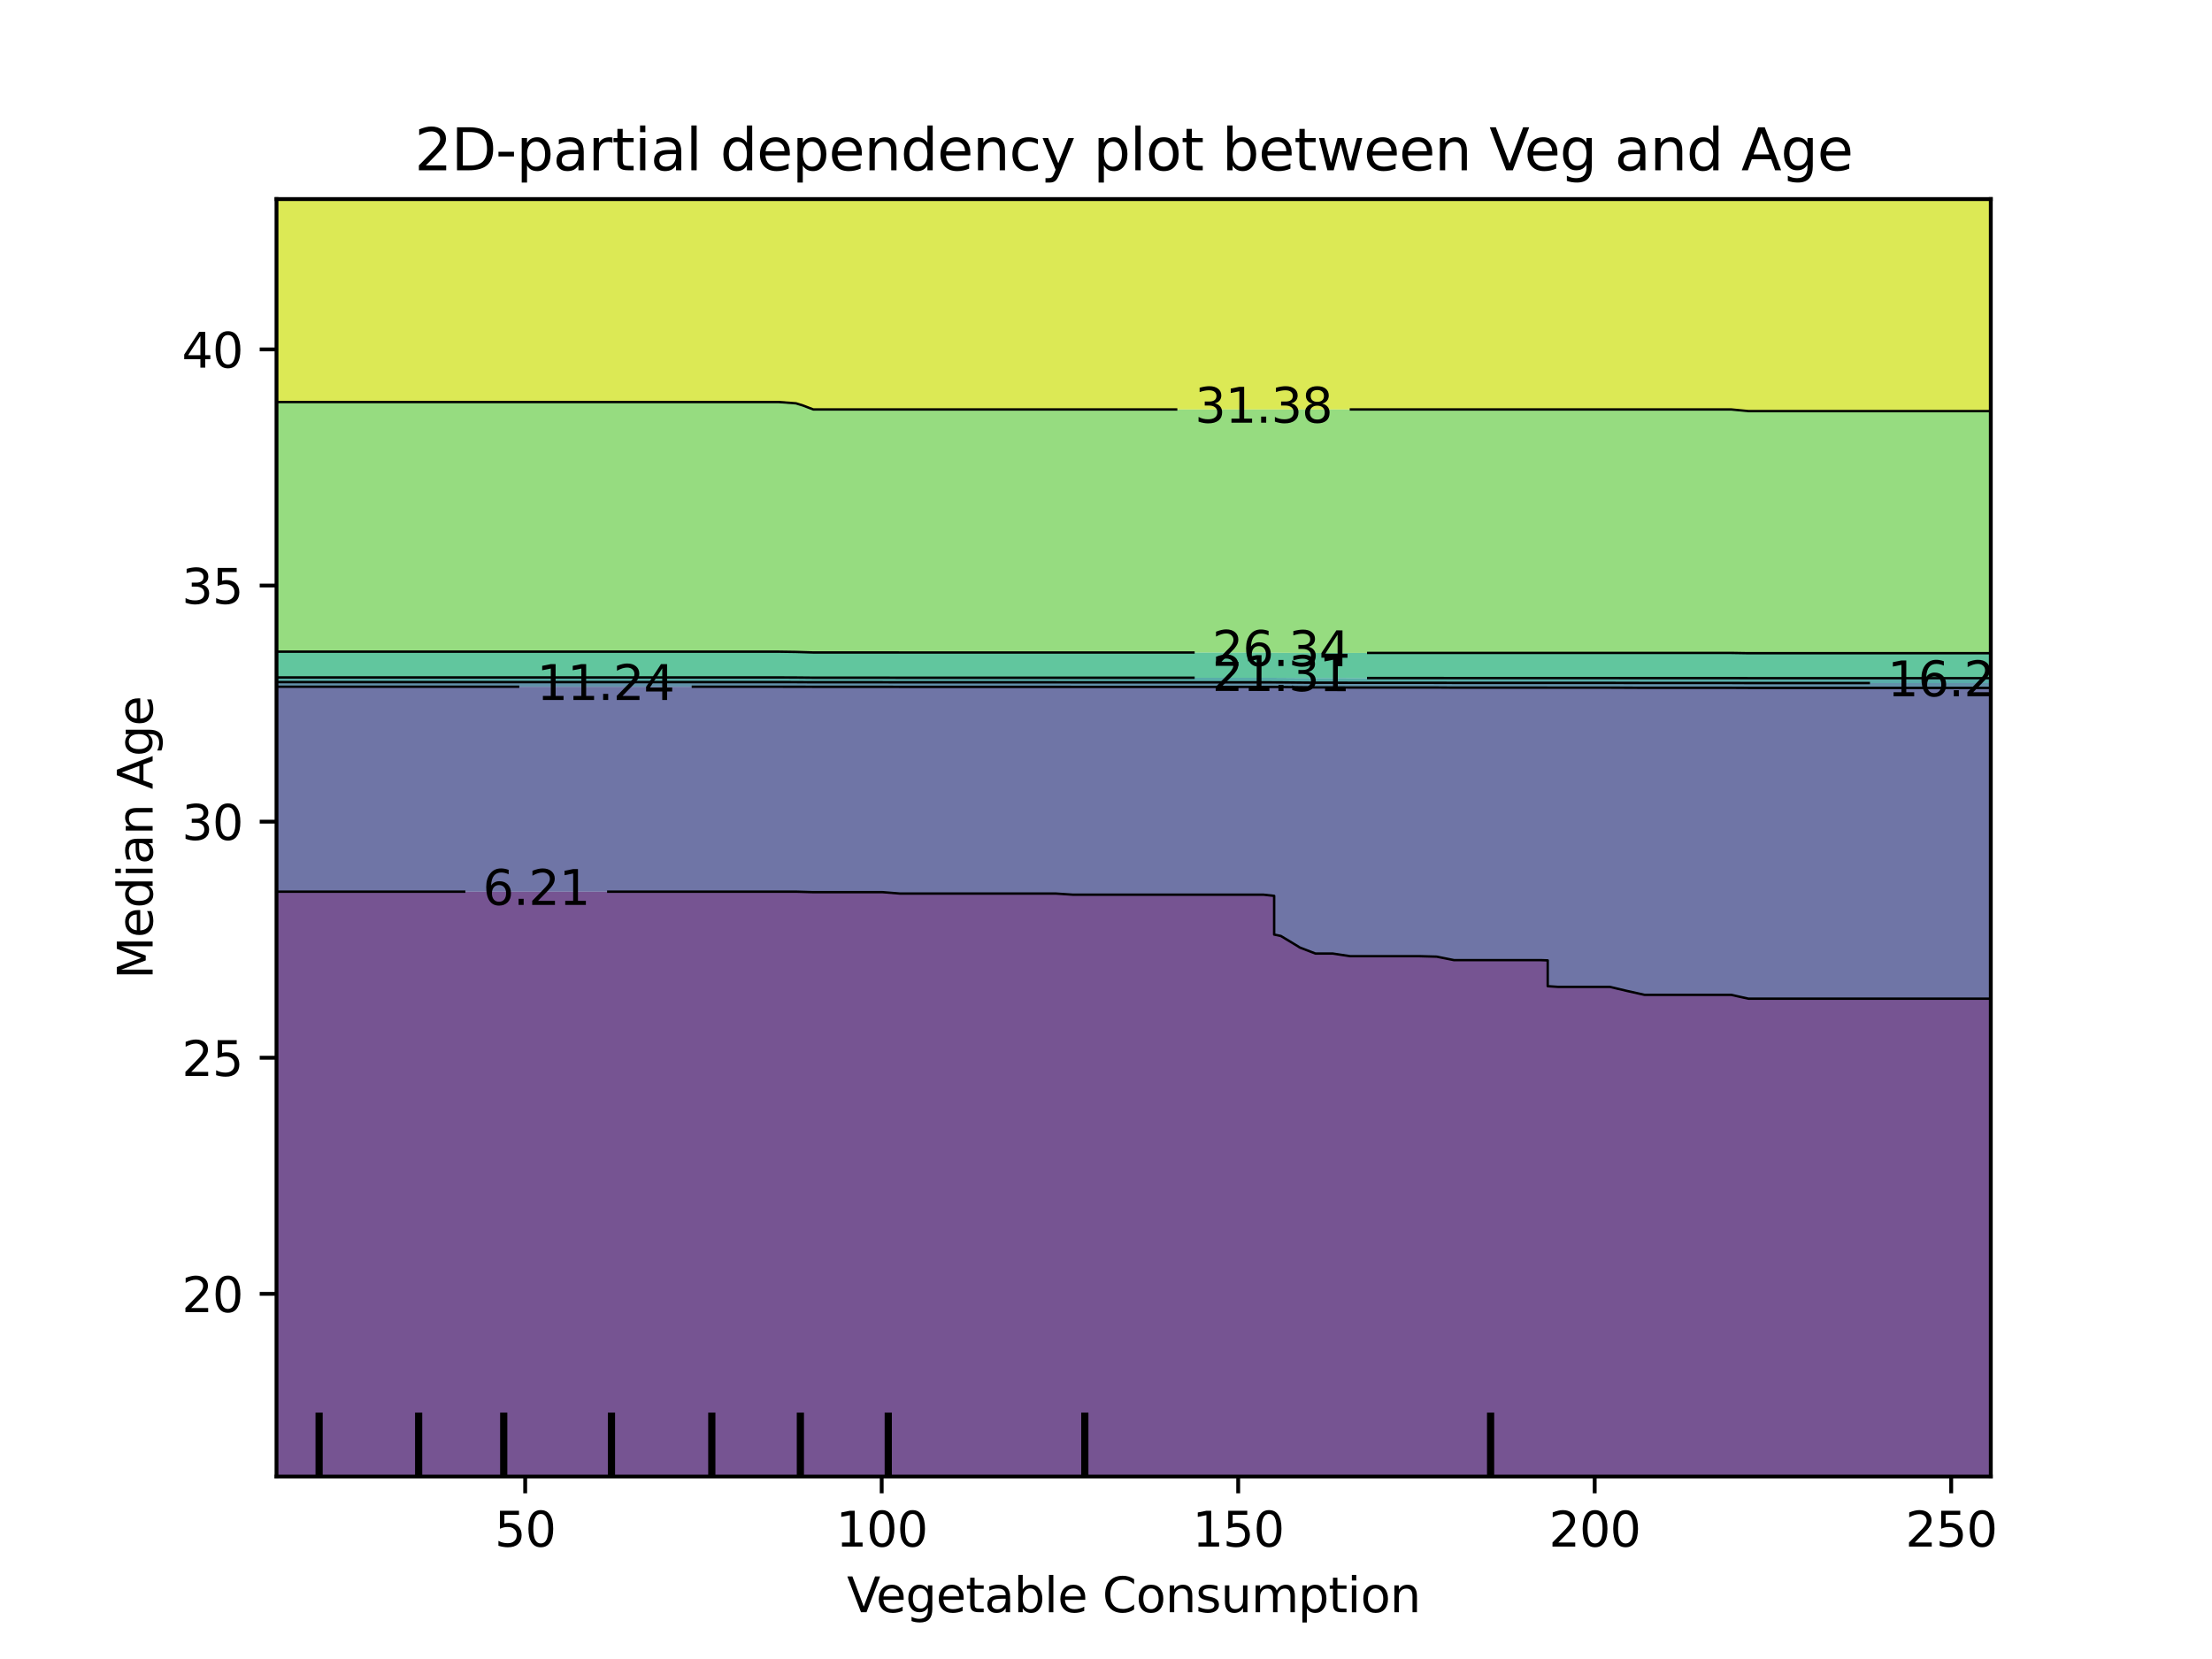 <?xml version="1.0" encoding="utf-8" standalone="no"?>
<!DOCTYPE svg PUBLIC "-//W3C//DTD SVG 1.1//EN"
  "http://www.w3.org/Graphics/SVG/1.1/DTD/svg11.dtd">
<svg xmlns:xlink="http://www.w3.org/1999/xlink" width="460.8pt" height="345.6pt" viewBox="0 0 460.8 345.6" xmlns="http://www.w3.org/2000/svg" version="1.1">
 <defs>
  <style type="text/css">*{stroke-linejoin: round; stroke-linecap: butt}</style>
 </defs>
 <g id="figure_1">
  <g id="patch_1">
   <path d="M 0 345.6 
L 460.8 345.6 
L 460.8 0 
L 0 0 
L 0 345.6 
z
" style="fill: none"/>
  </g>
  <g id="axes_1"/>
  <g id="axes_2">
   <g id="patch_2">
    <path d="M 57.6 307.584 
L 414.72 307.584 
L 414.72 41.472 
L 57.6 41.472 
L 57.6 307.584 
z
" style="fill: none"/>
   </g>
   <g id="PathCollection_1">
    <path d="M 61.207 307.584 
L 64.815 307.584 
L 68.422 307.584 
L 72.029 307.584 
L 75.636 307.584 
L 79.244 307.584 
L 82.851 307.584 
L 86.458 307.584 
L 90.065 307.584 
L 93.673 307.584 
L 97.28 307.584 
L 100.887 307.584 
L 104.495 307.584 
L 108.102 307.584 
L 111.709 307.584 
L 115.316 307.584 
L 118.924 307.584 
L 122.531 307.584 
L 126.138 307.584 
L 129.745 307.584 
L 133.353 307.584 
L 136.96 307.584 
L 140.567 307.584 
L 144.175 307.584 
L 147.782 307.584 
L 151.389 307.584 
L 154.996 307.584 
L 158.604 307.584 
L 162.211 307.584 
L 165.818 307.584 
L 169.425 307.584 
L 173.033 307.584 
L 176.64 307.584 
L 180.247 307.584 
L 183.855 307.584 
L 187.462 307.584 
L 191.069 307.584 
L 194.676 307.584 
L 198.284 307.584 
L 201.891 307.584 
L 205.498 307.584 
L 209.105 307.584 
L 212.713 307.584 
L 216.32 307.584 
L 219.927 307.584 
L 223.535 307.584 
L 227.142 307.584 
L 230.749 307.584 
L 234.356 307.584 
L 237.964 307.584 
L 241.571 307.584 
L 245.178 307.584 
L 248.785 307.584 
L 252.393 307.584 
L 256 307.584 
L 259.607 307.584 
L 263.215 307.584 
L 266.822 307.584 
L 270.429 307.584 
L 274.036 307.584 
L 277.644 307.584 
L 281.251 307.584 
L 284.858 307.584 
L 288.465 307.584 
L 292.073 307.584 
L 295.68 307.584 
L 299.287 307.584 
L 302.895 307.584 
L 306.502 307.584 
L 310.109 307.584 
L 313.716 307.584 
L 317.324 307.584 
L 320.931 307.584 
L 324.538 307.584 
L 328.145 307.584 
L 331.753 307.584 
L 335.36 307.584 
L 338.967 307.584 
L 342.575 307.584 
L 346.182 307.584 
L 349.789 307.584 
L 353.396 307.584 
L 357.004 307.584 
L 360.611 307.584 
L 364.218 307.584 
L 367.825 307.584 
L 371.433 307.584 
L 375.04 307.584 
L 378.647 307.584 
L 382.255 307.584 
L 385.862 307.584 
L 389.469 307.584 
L 393.076 307.584 
L 396.684 307.584 
L 400.291 307.584 
L 403.898 307.584 
L 407.505 307.584 
L 411.113 307.584 
L 414.72 307.584 
L 414.72 304.896 
L 414.72 302.208 
L 414.72 299.52 
L 414.72 296.832 
L 414.72 294.144 
L 414.72 291.456 
L 414.72 288.768 
L 414.72 286.08 
L 414.72 283.392 
L 414.72 280.704 
L 414.72 278.016 
L 414.72 275.328 
L 414.72 272.64 
L 414.72 269.952 
L 414.72 267.264 
L 414.72 264.576 
L 414.72 261.888 
L 414.72 259.2 
L 414.72 256.512 
L 414.72 253.824 
L 414.72 251.136 
L 414.72 248.448 
L 414.72 245.76 
L 414.72 243.072 
L 414.72 240.384 
L 414.72 237.696 
L 414.72 235.008 
L 414.72 232.32 
L 414.72 229.632 
L 414.72 226.944 
L 414.72 224.256 
L 414.72 221.568 
L 414.72 218.88 
L 414.72 216.192 
L 414.72 213.504 
L 414.72 210.816 
L 414.72 208.128 
L 414.72 208.04 
L 411.113 208.04 
L 407.505 208.04 
L 403.898 208.04 
L 400.291 208.04 
L 396.684 208.04 
L 393.076 208.04 
L 389.469 208.04 
L 385.862 208.04 
L 382.255 208.04 
L 378.647 208.04 
L 375.04 208.04 
L 371.433 208.04 
L 367.825 208.04 
L 364.218 208.04 
L 360.611 207.241 
L 357.004 207.241 
L 353.396 207.241 
L 349.789 207.241 
L 346.182 207.241 
L 342.575 207.241 
L 338.967 206.437 
L 335.36 205.582 
L 331.753 205.582 
L 328.145 205.582 
L 324.538 205.582 
L 322.417 205.44 
L 322.417 202.752 
L 322.417 200.064 
L 320.931 200.011 
L 317.324 200.011 
L 313.716 200.011 
L 310.109 200.011 
L 306.502 200.011 
L 302.895 200.011 
L 299.287 199.288 
L 295.68 199.188 
L 292.073 199.188 
L 288.465 199.188 
L 284.858 199.188 
L 281.251 199.188 
L 277.644 198.643 
L 274.036 198.643 
L 270.753 197.376 
L 270.429 197.155 
L 266.822 194.98 
L 265.43 194.688 
L 265.43 192 
L 265.43 189.312 
L 265.43 186.624 
L 263.215 186.38 
L 259.607 186.38 
L 256 186.38 
L 252.393 186.38 
L 248.785 186.38 
L 245.178 186.38 
L 241.571 186.38 
L 237.964 186.38 
L 234.356 186.38 
L 230.749 186.38 
L 227.142 186.38 
L 223.535 186.38 
L 219.927 186.142 
L 216.32 186.142 
L 212.713 186.142 
L 209.105 186.142 
L 205.498 186.142 
L 201.891 186.142 
L 198.284 186.142 
L 194.676 186.142 
L 191.069 186.142 
L 187.462 186.142 
L 183.855 185.853 
L 180.247 185.853 
L 176.64 185.853 
L 173.033 185.853 
L 169.425 185.853 
L 165.818 185.749 
L 162.211 185.749 
L 158.604 185.749 
L 154.996 185.749 
L 151.389 185.749 
L 147.782 185.749 
L 144.175 185.749 
L 140.567 185.749 
L 136.96 185.749 
L 133.353 185.749 
L 129.745 185.749 
L 126.138 185.749 
L 122.531 185.749 
L 118.924 185.749 
L 115.316 185.749 
L 111.709 185.749 
L 108.102 185.749 
L 104.495 185.749 
L 100.887 185.749 
L 97.28 185.749 
L 93.673 185.749 
L 90.065 185.749 
L 86.458 185.749 
L 82.851 185.749 
L 79.244 185.749 
L 75.636 185.749 
L 72.029 185.749 
L 68.422 185.749 
L 64.815 185.749 
L 61.207 185.749 
L 57.6 185.749 
L 57.6 186.624 
L 57.6 189.312 
L 57.6 192 
L 57.6 194.688 
L 57.6 197.376 
L 57.6 200.064 
L 57.6 202.752 
L 57.6 205.44 
L 57.6 208.128 
L 57.6 210.816 
L 57.6 213.504 
L 57.6 216.192 
L 57.6 218.88 
L 57.6 221.568 
L 57.6 224.256 
L 57.6 226.944 
L 57.6 229.632 
L 57.6 232.32 
L 57.6 235.008 
L 57.6 237.696 
L 57.6 240.384 
L 57.6 243.072 
L 57.6 245.76 
L 57.6 248.448 
L 57.6 251.136 
L 57.6 253.824 
L 57.6 256.512 
L 57.6 259.2 
L 57.6 261.888 
L 57.6 264.576 
L 57.6 267.264 
L 57.6 269.952 
L 57.6 272.64 
L 57.6 275.328 
L 57.6 278.016 
L 57.6 280.704 
L 57.6 283.392 
L 57.6 286.08 
L 57.6 288.768 
L 57.6 291.456 
L 57.6 294.144 
L 57.6 296.832 
L 57.6 299.52 
L 57.6 302.208 
L 57.6 304.896 
L 57.6 307.584 
z
" clip-path="url(#p525b821d5d)" style="fill: #481b6d; fill-opacity: 0.75"/>
   </g>
   <g id="PathCollection_2">
    <path d="M 324.538 205.582 
L 328.145 205.582 
L 331.753 205.582 
L 335.36 205.582 
L 338.967 206.437 
L 342.575 207.241 
L 346.182 207.241 
L 349.789 207.241 
L 353.396 207.241 
L 357.004 207.241 
L 360.611 207.241 
L 364.218 208.04 
L 367.825 208.04 
L 371.433 208.04 
L 375.04 208.04 
L 378.647 208.04 
L 382.255 208.04 
L 385.862 208.04 
L 389.469 208.04 
L 393.076 208.04 
L 396.684 208.04 
L 400.291 208.04 
L 403.898 208.04 
L 407.505 208.04 
L 411.113 208.04 
L 414.72 208.04 
L 414.72 205.44 
L 414.72 202.752 
L 414.72 200.064 
L 414.72 197.376 
L 414.72 194.688 
L 414.72 192 
L 414.72 189.312 
L 414.72 186.624 
L 414.72 183.936 
L 414.72 181.248 
L 414.72 178.56 
L 414.72 175.872 
L 414.72 173.184 
L 414.72 170.496 
L 414.72 167.808 
L 414.72 165.12 
L 414.72 162.432 
L 414.72 159.744 
L 414.72 157.056 
L 414.72 154.368 
L 414.72 151.68 
L 414.72 148.992 
L 414.72 146.304 
L 414.72 143.616 
L 414.72 143.305 
L 411.113 143.305 
L 407.505 143.305 
L 403.898 143.305 
L 400.291 143.305 
L 396.684 143.305 
L 393.076 143.305 
L 389.469 143.305 
L 385.862 143.305 
L 382.255 143.305 
L 378.647 143.305 
L 375.04 143.305 
L 371.433 143.305 
L 367.825 143.305 
L 364.218 143.305 
L 360.611 143.287 
L 357.004 143.287 
L 353.396 143.287 
L 349.789 143.287 
L 346.182 143.287 
L 342.575 143.287 
L 338.967 143.271 
L 335.36 143.254 
L 331.753 143.254 
L 328.145 143.254 
L 324.538 143.254 
L 320.931 143.25 
L 317.324 143.25 
L 313.716 143.25 
L 310.109 143.25 
L 306.502 143.25 
L 302.895 143.25 
L 299.287 143.224 
L 295.68 143.221 
L 292.073 143.221 
L 288.465 143.221 
L 284.858 143.221 
L 281.251 143.221 
L 277.644 143.201 
L 274.036 143.201 
L 270.429 143.153 
L 266.822 143.109 
L 263.215 143.093 
L 259.607 143.093 
L 256 143.093 
L 252.393 143.093 
L 248.785 143.093 
L 245.178 143.093 
L 241.571 143.093 
L 237.964 143.093 
L 234.356 143.093 
L 230.749 143.093 
L 227.142 143.093 
L 223.535 143.093 
L 219.927 143.084 
L 216.32 143.084 
L 212.713 143.084 
L 209.105 143.084 
L 205.498 143.084 
L 201.891 143.084 
L 198.284 143.084 
L 194.676 143.084 
L 191.069 143.084 
L 187.462 143.084 
L 183.855 143.072 
L 180.247 143.072 
L 176.64 143.072 
L 173.033 143.072 
L 169.425 143.072 
L 165.818 143.061 
L 162.211 143.058 
L 158.604 143.058 
L 154.996 143.058 
L 151.389 143.058 
L 147.782 143.058 
L 144.175 143.058 
L 140.567 143.058 
L 136.96 143.058 
L 133.353 143.058 
L 129.745 143.058 
L 126.138 143.058 
L 122.531 143.058 
L 118.924 143.058 
L 115.316 143.058 
L 111.709 143.058 
L 108.102 143.058 
L 104.495 143.058 
L 100.887 143.058 
L 97.28 143.058 
L 93.673 143.058 
L 90.065 143.058 
L 86.458 143.058 
L 82.851 143.058 
L 79.244 143.058 
L 75.636 143.058 
L 72.029 143.058 
L 68.422 143.058 
L 64.815 143.058 
L 61.207 143.058 
L 57.6 143.058 
L 57.6 143.616 
L 57.6 146.304 
L 57.6 148.992 
L 57.6 151.68 
L 57.6 154.368 
L 57.6 157.056 
L 57.6 159.744 
L 57.6 162.432 
L 57.6 165.12 
L 57.6 167.808 
L 57.6 170.496 
L 57.6 173.184 
L 57.6 175.872 
L 57.6 178.56 
L 57.6 181.248 
L 57.6 183.936 
L 57.6 185.749 
L 61.207 185.749 
L 64.815 185.749 
L 68.422 185.749 
L 72.029 185.749 
L 75.636 185.749 
L 79.244 185.749 
L 82.851 185.749 
L 86.458 185.749 
L 90.065 185.749 
L 93.673 185.749 
L 97.28 185.749 
L 100.887 185.749 
L 104.495 185.749 
L 108.102 185.749 
L 111.709 185.749 
L 115.316 185.749 
L 118.924 185.749 
L 122.531 185.749 
L 126.138 185.749 
L 129.745 185.749 
L 133.353 185.749 
L 136.96 185.749 
L 140.567 185.749 
L 144.175 185.749 
L 147.782 185.749 
L 151.389 185.749 
L 154.996 185.749 
L 158.604 185.749 
L 162.211 185.749 
L 165.818 185.749 
L 169.425 185.853 
L 173.033 185.853 
L 176.64 185.853 
L 180.247 185.853 
L 183.855 185.853 
L 187.462 186.142 
L 191.069 186.142 
L 194.676 186.142 
L 198.284 186.142 
L 201.891 186.142 
L 205.498 186.142 
L 209.105 186.142 
L 212.713 186.142 
L 216.32 186.142 
L 219.927 186.142 
L 223.535 186.38 
L 227.142 186.38 
L 230.749 186.38 
L 234.356 186.38 
L 237.964 186.38 
L 241.571 186.38 
L 245.178 186.38 
L 248.785 186.38 
L 252.393 186.38 
L 256 186.38 
L 259.607 186.38 
L 263.215 186.38 
L 265.43 186.624 
L 265.43 189.312 
L 265.43 192 
L 265.43 194.688 
L 266.822 194.98 
L 270.429 197.155 
L 270.753 197.376 
L 274.036 198.643 
L 277.644 198.643 
L 281.251 199.188 
L 284.858 199.188 
L 288.465 199.188 
L 292.073 199.188 
L 295.68 199.188 
L 299.287 199.288 
L 302.895 200.011 
L 306.502 200.011 
L 310.109 200.011 
L 313.716 200.011 
L 317.324 200.011 
L 320.931 200.011 
L 322.417 200.064 
L 322.417 202.752 
L 322.417 205.44 
z
" clip-path="url(#p525b821d5d)" style="fill: #3f4788; fill-opacity: 0.75"/>
   </g>
   <g id="PathCollection_3">
    <path d="M 61.207 143.058 
L 64.815 143.058 
L 68.422 143.058 
L 72.029 143.058 
L 75.636 143.058 
L 79.244 143.058 
L 82.851 143.058 
L 86.458 143.058 
L 90.065 143.058 
L 93.673 143.058 
L 97.28 143.058 
L 100.887 143.058 
L 104.495 143.058 
L 108.102 143.058 
L 111.709 143.058 
L 115.316 143.058 
L 118.924 143.058 
L 122.531 143.058 
L 126.138 143.058 
L 129.745 143.058 
L 133.353 143.058 
L 136.96 143.058 
L 140.567 143.058 
L 144.175 143.058 
L 147.782 143.058 
L 151.389 143.058 
L 154.996 143.058 
L 158.604 143.058 
L 162.211 143.058 
L 165.818 143.061 
L 169.425 143.072 
L 173.033 143.072 
L 176.64 143.072 
L 180.247 143.072 
L 183.855 143.072 
L 187.462 143.084 
L 191.069 143.084 
L 194.676 143.084 
L 198.284 143.084 
L 201.891 143.084 
L 205.498 143.084 
L 209.105 143.084 
L 212.713 143.084 
L 216.32 143.084 
L 219.927 143.084 
L 223.535 143.093 
L 227.142 143.093 
L 230.749 143.093 
L 234.356 143.093 
L 237.964 143.093 
L 241.571 143.093 
L 245.178 143.093 
L 248.785 143.093 
L 252.393 143.093 
L 256 143.093 
L 259.607 143.093 
L 263.215 143.093 
L 266.822 143.109 
L 270.429 143.153 
L 274.036 143.201 
L 277.644 143.201 
L 281.251 143.221 
L 284.858 143.221 
L 288.465 143.221 
L 292.073 143.221 
L 295.68 143.221 
L 299.287 143.224 
L 302.895 143.25 
L 306.502 143.25 
L 310.109 143.25 
L 313.716 143.25 
L 317.324 143.25 
L 320.931 143.25 
L 324.538 143.254 
L 328.145 143.254 
L 331.753 143.254 
L 335.36 143.254 
L 338.967 143.271 
L 342.575 143.287 
L 346.182 143.287 
L 349.789 143.287 
L 353.396 143.287 
L 357.004 143.287 
L 360.611 143.287 
L 364.218 143.305 
L 367.825 143.305 
L 371.433 143.305 
L 375.04 143.305 
L 378.647 143.305 
L 382.255 143.305 
L 385.862 143.305 
L 389.469 143.305 
L 393.076 143.305 
L 396.684 143.305 
L 400.291 143.305 
L 403.898 143.305 
L 407.505 143.305 
L 411.113 143.305 
L 414.72 143.305 
L 414.72 142.289 
L 411.113 142.289 
L 407.505 142.289 
L 403.898 142.289 
L 400.291 142.289 
L 396.684 142.289 
L 393.076 142.289 
L 389.469 142.289 
L 385.862 142.289 
L 382.255 142.289 
L 378.647 142.289 
L 375.04 142.289 
L 371.433 142.289 
L 367.825 142.289 
L 364.218 142.289 
L 360.611 142.271 
L 357.004 142.271 
L 353.396 142.271 
L 349.789 142.271 
L 346.182 142.271 
L 342.575 142.271 
L 338.967 142.262 
L 335.36 142.253 
L 331.753 142.253 
L 328.145 142.253 
L 324.538 142.253 
L 320.931 142.25 
L 317.324 142.25 
L 313.716 142.25 
L 310.109 142.25 
L 306.502 142.25 
L 302.895 142.25 
L 299.287 142.236 
L 295.68 142.234 
L 292.073 142.234 
L 288.465 142.234 
L 284.858 142.234 
L 281.251 142.234 
L 277.644 142.218 
L 274.036 142.218 
L 270.429 142.189 
L 266.822 142.154 
L 263.215 142.138 
L 259.607 142.138 
L 256 142.138 
L 252.393 142.138 
L 248.785 142.138 
L 245.178 142.138 
L 241.571 142.138 
L 237.964 142.138 
L 234.356 142.138 
L 230.749 142.138 
L 227.142 142.138 
L 223.535 142.138 
L 219.927 142.133 
L 216.32 142.133 
L 212.713 142.133 
L 209.105 142.133 
L 205.498 142.133 
L 201.891 142.133 
L 198.284 142.133 
L 194.676 142.133 
L 191.069 142.133 
L 187.462 142.133 
L 183.855 142.121 
L 180.247 142.121 
L 176.64 142.121 
L 173.033 142.121 
L 169.425 142.121 
L 165.818 142.099 
L 162.211 142.09 
L 158.604 142.09 
L 154.996 142.09 
L 151.389 142.09 
L 147.782 142.09 
L 144.175 142.09 
L 140.567 142.09 
L 136.96 142.09 
L 133.353 142.09 
L 129.745 142.09 
L 126.138 142.09 
L 122.531 142.09 
L 118.924 142.09 
L 115.316 142.09 
L 111.709 142.09 
L 108.102 142.09 
L 104.495 142.09 
L 100.887 142.09 
L 97.28 142.09 
L 93.673 142.09 
L 90.065 142.09 
L 86.458 142.09 
L 82.851 142.09 
L 79.244 142.09 
L 75.636 142.09 
L 72.029 142.09 
L 68.422 142.09 
L 64.815 142.09 
L 61.207 142.09 
L 57.6 142.09 
L 57.6 143.058 
z
" clip-path="url(#p525b821d5d)" style="fill: #2e6e8e; fill-opacity: 0.75"/>
   </g>
   <g id="PathCollection_4">
    <path d="M 61.207 142.09 
L 64.815 142.09 
L 68.422 142.09 
L 72.029 142.09 
L 75.636 142.09 
L 79.244 142.09 
L 82.851 142.09 
L 86.458 142.09 
L 90.065 142.09 
L 93.673 142.09 
L 97.28 142.09 
L 100.887 142.09 
L 104.495 142.09 
L 108.102 142.09 
L 111.709 142.09 
L 115.316 142.09 
L 118.924 142.09 
L 122.531 142.09 
L 126.138 142.09 
L 129.745 142.09 
L 133.353 142.09 
L 136.96 142.09 
L 140.567 142.09 
L 144.175 142.09 
L 147.782 142.09 
L 151.389 142.09 
L 154.996 142.09 
L 158.604 142.09 
L 162.211 142.09 
L 165.818 142.099 
L 169.425 142.121 
L 173.033 142.121 
L 176.64 142.121 
L 180.247 142.121 
L 183.855 142.121 
L 187.462 142.133 
L 191.069 142.133 
L 194.676 142.133 
L 198.284 142.133 
L 201.891 142.133 
L 205.498 142.133 
L 209.105 142.133 
L 212.713 142.133 
L 216.32 142.133 
L 219.927 142.133 
L 223.535 142.138 
L 227.142 142.138 
L 230.749 142.138 
L 234.356 142.138 
L 237.964 142.138 
L 241.571 142.138 
L 245.178 142.138 
L 248.785 142.138 
L 252.393 142.138 
L 256 142.138 
L 259.607 142.138 
L 263.215 142.138 
L 266.822 142.154 
L 270.429 142.189 
L 274.036 142.218 
L 277.644 142.218 
L 281.251 142.234 
L 284.858 142.234 
L 288.465 142.234 
L 292.073 142.234 
L 295.68 142.234 
L 299.287 142.236 
L 302.895 142.25 
L 306.502 142.25 
L 310.109 142.25 
L 313.716 142.25 
L 317.324 142.25 
L 320.931 142.25 
L 324.538 142.253 
L 328.145 142.253 
L 331.753 142.253 
L 335.36 142.253 
L 338.967 142.262 
L 342.575 142.271 
L 346.182 142.271 
L 349.789 142.271 
L 353.396 142.271 
L 357.004 142.271 
L 360.611 142.271 
L 364.218 142.289 
L 367.825 142.289 
L 371.433 142.289 
L 375.04 142.289 
L 378.647 142.289 
L 382.255 142.289 
L 385.862 142.289 
L 389.469 142.289 
L 393.076 142.289 
L 396.684 142.289 
L 400.291 142.289 
L 403.898 142.289 
L 407.505 142.289 
L 411.113 142.289 
L 414.72 142.289 
L 414.72 141.274 
L 411.113 141.274 
L 407.505 141.274 
L 403.898 141.274 
L 400.291 141.274 
L 396.684 141.274 
L 393.076 141.274 
L 389.469 141.274 
L 385.862 141.274 
L 382.255 141.274 
L 378.647 141.274 
L 375.04 141.274 
L 371.433 141.274 
L 367.825 141.274 
L 364.218 141.274 
L 360.611 141.256 
L 357.004 141.256 
L 353.396 141.256 
L 349.789 141.256 
L 346.182 141.256 
L 342.575 141.256 
L 338.967 141.254 
L 335.36 141.251 
L 331.753 141.251 
L 328.145 141.251 
L 324.538 141.251 
L 320.931 141.251 
L 317.324 141.251 
L 313.716 141.251 
L 310.109 141.251 
L 306.502 141.251 
L 302.895 141.251 
L 299.287 141.247 
L 295.68 141.247 
L 292.073 141.247 
L 288.465 141.247 
L 284.858 141.247 
L 281.251 141.247 
L 277.644 141.236 
L 274.036 141.236 
L 270.429 141.225 
L 266.822 141.199 
L 263.215 141.183 
L 259.607 141.183 
L 256 141.183 
L 252.393 141.183 
L 248.785 141.183 
L 245.178 141.183 
L 241.571 141.183 
L 237.964 141.183 
L 234.356 141.183 
L 230.749 141.183 
L 227.142 141.183 
L 223.535 141.183 
L 219.927 141.182 
L 216.32 141.182 
L 212.713 141.182 
L 209.105 141.182 
L 205.498 141.182 
L 201.891 141.182 
L 198.284 141.182 
L 194.676 141.182 
L 191.069 141.182 
L 187.462 141.182 
L 183.855 141.17 
L 180.247 141.17 
L 176.64 141.17 
L 173.033 141.17 
L 169.425 141.17 
L 165.818 141.136 
L 162.211 141.121 
L 158.604 141.121 
L 154.996 141.121 
L 151.389 141.121 
L 147.782 141.121 
L 144.175 141.121 
L 140.567 141.121 
L 136.96 141.121 
L 133.353 141.121 
L 129.745 141.121 
L 126.138 141.121 
L 122.531 141.121 
L 118.924 141.121 
L 115.316 141.121 
L 111.709 141.121 
L 108.102 141.121 
L 104.495 141.121 
L 100.887 141.121 
L 97.28 141.121 
L 93.673 141.121 
L 90.065 141.121 
L 86.458 141.121 
L 82.851 141.121 
L 79.244 141.121 
L 75.636 141.121 
L 72.029 141.121 
L 68.422 141.121 
L 64.815 141.121 
L 61.207 141.121 
L 57.6 141.121 
L 57.6 142.09 
z
" clip-path="url(#p525b821d5d)" style="fill: #21918c; fill-opacity: 0.75"/>
   </g>
   <g id="PathCollection_5">
    <path d="M 61.207 141.121 
L 64.815 141.121 
L 68.422 141.121 
L 72.029 141.121 
L 75.636 141.121 
L 79.244 141.121 
L 82.851 141.121 
L 86.458 141.121 
L 90.065 141.121 
L 93.673 141.121 
L 97.28 141.121 
L 100.887 141.121 
L 104.495 141.121 
L 108.102 141.121 
L 111.709 141.121 
L 115.316 141.121 
L 118.924 141.121 
L 122.531 141.121 
L 126.138 141.121 
L 129.745 141.121 
L 133.353 141.121 
L 136.96 141.121 
L 140.567 141.121 
L 144.175 141.121 
L 147.782 141.121 
L 151.389 141.121 
L 154.996 141.121 
L 158.604 141.121 
L 162.211 141.121 
L 165.818 141.136 
L 169.425 141.17 
L 173.033 141.17 
L 176.64 141.17 
L 180.247 141.17 
L 183.855 141.17 
L 187.462 141.182 
L 191.069 141.182 
L 194.676 141.182 
L 198.284 141.182 
L 201.891 141.182 
L 205.498 141.182 
L 209.105 141.182 
L 212.713 141.182 
L 216.32 141.182 
L 219.927 141.182 
L 223.535 141.183 
L 227.142 141.183 
L 230.749 141.183 
L 234.356 141.183 
L 237.964 141.183 
L 241.571 141.183 
L 245.178 141.183 
L 248.785 141.183 
L 252.393 141.183 
L 256 141.183 
L 259.607 141.183 
L 263.215 141.183 
L 266.822 141.199 
L 270.429 141.225 
L 274.036 141.236 
L 277.644 141.236 
L 281.251 141.247 
L 284.858 141.247 
L 288.465 141.247 
L 292.073 141.247 
L 295.68 141.247 
L 299.287 141.247 
L 302.895 141.251 
L 306.502 141.251 
L 310.109 141.251 
L 313.716 141.251 
L 317.324 141.251 
L 320.931 141.251 
L 324.538 141.251 
L 328.145 141.251 
L 331.753 141.251 
L 335.36 141.251 
L 338.967 141.254 
L 342.575 141.256 
L 346.182 141.256 
L 349.789 141.256 
L 353.396 141.256 
L 357.004 141.256 
L 360.611 141.256 
L 364.218 141.274 
L 367.825 141.274 
L 371.433 141.274 
L 375.04 141.274 
L 378.647 141.274 
L 382.255 141.274 
L 385.862 141.274 
L 389.469 141.274 
L 393.076 141.274 
L 396.684 141.274 
L 400.291 141.274 
L 403.898 141.274 
L 407.505 141.274 
L 411.113 141.274 
L 414.72 141.274 
L 414.72 140.928 
L 414.72 138.24 
L 414.72 136.075 
L 411.113 136.075 
L 407.505 136.075 
L 403.898 136.075 
L 400.291 136.075 
L 396.684 136.075 
L 393.076 136.075 
L 389.469 136.075 
L 385.862 136.075 
L 382.255 136.075 
L 378.647 136.075 
L 375.04 136.075 
L 371.433 136.075 
L 367.825 136.075 
L 364.218 136.075 
L 360.611 136.016 
L 357.004 136.016 
L 353.396 136.016 
L 349.789 136.016 
L 346.182 136.016 
L 342.575 136.016 
L 338.967 136.016 
L 335.36 136.016 
L 331.753 136.016 
L 328.145 136.016 
L 324.538 136.016 
L 320.931 136.016 
L 317.324 136.016 
L 313.716 136.016 
L 310.109 136.016 
L 306.502 136.016 
L 302.895 136.016 
L 299.287 136.016 
L 295.68 136.016 
L 292.073 136.016 
L 288.465 136.016 
L 284.858 136.016 
L 281.251 136.016 
L 277.644 136.011 
L 274.036 136.011 
L 270.429 136.008 
L 266.822 135.984 
L 263.215 135.928 
L 259.607 135.928 
L 256 135.928 
L 252.393 135.928 
L 248.785 135.928 
L 245.178 135.928 
L 241.571 135.928 
L 237.964 135.928 
L 234.356 135.928 
L 230.749 135.928 
L 227.142 135.928 
L 223.535 135.928 
L 219.927 135.928 
L 216.32 135.928 
L 212.713 135.928 
L 209.105 135.928 
L 205.498 135.928 
L 201.891 135.928 
L 198.284 135.928 
L 194.676 135.928 
L 191.069 135.928 
L 187.462 135.928 
L 183.855 135.923 
L 180.247 135.923 
L 176.64 135.923 
L 173.033 135.923 
L 169.425 135.923 
L 165.818 135.807 
L 162.211 135.754 
L 158.604 135.754 
L 154.996 135.754 
L 151.389 135.754 
L 147.782 135.754 
L 144.175 135.754 
L 140.567 135.754 
L 136.96 135.754 
L 133.353 135.754 
L 129.745 135.754 
L 126.138 135.754 
L 122.531 135.754 
L 118.924 135.754 
L 115.316 135.754 
L 111.709 135.754 
L 108.102 135.754 
L 104.495 135.754 
L 100.887 135.754 
L 97.28 135.754 
L 93.673 135.754 
L 90.065 135.754 
L 86.458 135.754 
L 82.851 135.754 
L 79.244 135.754 
L 75.636 135.754 
L 72.029 135.754 
L 68.422 135.754 
L 64.815 135.754 
L 61.207 135.754 
L 57.6 135.754 
L 57.6 138.24 
L 57.6 140.928 
L 57.6 141.121 
z
" clip-path="url(#p525b821d5d)" style="fill: #2db27d; fill-opacity: 0.75"/>
   </g>
   <g id="PathCollection_6">
    <path d="M 61.207 135.754 
L 64.815 135.754 
L 68.422 135.754 
L 72.029 135.754 
L 75.636 135.754 
L 79.244 135.754 
L 82.851 135.754 
L 86.458 135.754 
L 90.065 135.754 
L 93.673 135.754 
L 97.28 135.754 
L 100.887 135.754 
L 104.495 135.754 
L 108.102 135.754 
L 111.709 135.754 
L 115.316 135.754 
L 118.924 135.754 
L 122.531 135.754 
L 126.138 135.754 
L 129.745 135.754 
L 133.353 135.754 
L 136.96 135.754 
L 140.567 135.754 
L 144.175 135.754 
L 147.782 135.754 
L 151.389 135.754 
L 154.996 135.754 
L 158.604 135.754 
L 162.211 135.754 
L 165.818 135.807 
L 169.425 135.923 
L 173.033 135.923 
L 176.64 135.923 
L 180.247 135.923 
L 183.855 135.923 
L 187.462 135.928 
L 191.069 135.928 
L 194.676 135.928 
L 198.284 135.928 
L 201.891 135.928 
L 205.498 135.928 
L 209.105 135.928 
L 212.713 135.928 
L 216.32 135.928 
L 219.927 135.928 
L 223.535 135.928 
L 227.142 135.928 
L 230.749 135.928 
L 234.356 135.928 
L 237.964 135.928 
L 241.571 135.928 
L 245.178 135.928 
L 248.785 135.928 
L 252.393 135.928 
L 256 135.928 
L 259.607 135.928 
L 263.215 135.928 
L 266.822 135.984 
L 270.429 136.008 
L 274.036 136.011 
L 277.644 136.011 
L 281.251 136.016 
L 284.858 136.016 
L 288.465 136.016 
L 292.073 136.016 
L 295.68 136.016 
L 299.287 136.016 
L 302.895 136.016 
L 306.502 136.016 
L 310.109 136.016 
L 313.716 136.016 
L 317.324 136.016 
L 320.931 136.016 
L 324.538 136.016 
L 328.145 136.016 
L 331.753 136.016 
L 335.36 136.016 
L 338.967 136.016 
L 342.575 136.016 
L 346.182 136.016 
L 349.789 136.016 
L 353.396 136.016 
L 357.004 136.016 
L 360.611 136.016 
L 364.218 136.075 
L 367.825 136.075 
L 371.433 136.075 
L 375.04 136.075 
L 378.647 136.075 
L 382.255 136.075 
L 385.862 136.075 
L 389.469 136.075 
L 393.076 136.075 
L 396.684 136.075 
L 400.291 136.075 
L 403.898 136.075 
L 407.505 136.075 
L 411.113 136.075 
L 414.72 136.075 
L 414.72 135.552 
L 414.72 132.864 
L 414.72 130.176 
L 414.72 127.488 
L 414.72 124.8 
L 414.72 122.112 
L 414.72 119.424 
L 414.72 116.736 
L 414.72 114.048 
L 414.72 111.36 
L 414.72 108.672 
L 414.72 105.984 
L 414.72 103.296 
L 414.72 100.608 
L 414.72 97.92 
L 414.72 95.232 
L 414.72 92.544 
L 414.72 89.856 
L 414.72 87.168 
L 414.72 85.64 
L 411.113 85.64 
L 407.505 85.64 
L 403.898 85.64 
L 400.291 85.64 
L 396.684 85.64 
L 393.076 85.64 
L 389.469 85.64 
L 385.862 85.64 
L 382.255 85.64 
L 378.647 85.64 
L 375.04 85.64 
L 371.433 85.64 
L 367.825 85.64 
L 364.218 85.64 
L 360.611 85.294 
L 357.004 85.294 
L 353.396 85.294 
L 349.789 85.294 
L 346.182 85.294 
L 342.575 85.294 
L 338.967 85.294 
L 335.36 85.294 
L 331.753 85.294 
L 328.145 85.294 
L 324.538 85.294 
L 320.931 85.294 
L 317.324 85.294 
L 313.716 85.294 
L 310.109 85.294 
L 306.502 85.294 
L 302.895 85.294 
L 299.287 85.294 
L 295.68 85.294 
L 292.073 85.294 
L 288.465 85.294 
L 284.858 85.294 
L 281.251 85.294 
L 277.644 85.294 
L 274.036 85.294 
L 270.429 85.294 
L 266.822 85.294 
L 263.215 85.294 
L 259.607 85.294 
L 256 85.294 
L 252.393 85.294 
L 248.785 85.294 
L 245.178 85.294 
L 241.571 85.294 
L 237.964 85.294 
L 234.356 85.294 
L 230.749 85.294 
L 227.142 85.294 
L 223.535 85.294 
L 219.927 85.294 
L 216.32 85.294 
L 212.713 85.294 
L 209.105 85.294 
L 205.498 85.294 
L 201.891 85.294 
L 198.284 85.294 
L 194.676 85.294 
L 191.069 85.294 
L 187.462 85.294 
L 183.855 85.294 
L 180.247 85.294 
L 176.64 85.294 
L 173.033 85.294 
L 169.425 85.294 
L 167.299 84.48 
L 165.818 84.02 
L 162.211 83.749 
L 158.604 83.749 
L 154.996 83.749 
L 151.389 83.749 
L 147.782 83.749 
L 144.175 83.749 
L 140.567 83.749 
L 136.96 83.749 
L 133.353 83.749 
L 129.745 83.749 
L 126.138 83.749 
L 122.531 83.749 
L 118.924 83.749 
L 115.316 83.749 
L 111.709 83.749 
L 108.102 83.749 
L 104.495 83.749 
L 100.887 83.749 
L 97.28 83.749 
L 93.673 83.749 
L 90.065 83.749 
L 86.458 83.749 
L 82.851 83.749 
L 79.244 83.749 
L 75.636 83.749 
L 72.029 83.749 
L 68.422 83.749 
L 64.815 83.749 
L 61.207 83.749 
L 57.6 83.749 
L 57.6 84.48 
L 57.6 87.168 
L 57.6 89.856 
L 57.6 92.544 
L 57.6 95.232 
L 57.6 97.92 
L 57.6 100.608 
L 57.6 103.296 
L 57.6 105.984 
L 57.6 108.672 
L 57.6 111.36 
L 57.6 114.048 
L 57.6 116.736 
L 57.6 119.424 
L 57.6 122.112 
L 57.6 124.8 
L 57.6 127.488 
L 57.6 130.176 
L 57.6 132.864 
L 57.6 135.552 
L 57.6 135.754 
z
" clip-path="url(#p525b821d5d)" style="fill: #73d056; fill-opacity: 0.75"/>
   </g>
   <g id="PathCollection_7">
    <path d="M 169.425 85.294 
L 173.033 85.294 
L 176.64 85.294 
L 180.247 85.294 
L 183.855 85.294 
L 187.462 85.294 
L 191.069 85.294 
L 194.676 85.294 
L 198.284 85.294 
L 201.891 85.294 
L 205.498 85.294 
L 209.105 85.294 
L 212.713 85.294 
L 216.32 85.294 
L 219.927 85.294 
L 223.535 85.294 
L 227.142 85.294 
L 230.749 85.294 
L 234.356 85.294 
L 237.964 85.294 
L 241.571 85.294 
L 245.178 85.294 
L 248.785 85.294 
L 252.393 85.294 
L 256 85.294 
L 259.607 85.294 
L 263.215 85.294 
L 266.822 85.294 
L 270.429 85.294 
L 274.036 85.294 
L 277.644 85.294 
L 281.251 85.294 
L 284.858 85.294 
L 288.465 85.294 
L 292.073 85.294 
L 295.68 85.294 
L 299.287 85.294 
L 302.895 85.294 
L 306.502 85.294 
L 310.109 85.294 
L 313.716 85.294 
L 317.324 85.294 
L 320.931 85.294 
L 324.538 85.294 
L 328.145 85.294 
L 331.753 85.294 
L 335.36 85.294 
L 338.967 85.294 
L 342.575 85.294 
L 346.182 85.294 
L 349.789 85.294 
L 353.396 85.294 
L 357.004 85.294 
L 360.611 85.294 
L 364.218 85.64 
L 367.825 85.64 
L 371.433 85.64 
L 375.04 85.64 
L 378.647 85.64 
L 382.255 85.64 
L 385.862 85.64 
L 389.469 85.64 
L 393.076 85.64 
L 396.684 85.64 
L 400.291 85.64 
L 403.898 85.64 
L 407.505 85.64 
L 411.113 85.64 
L 414.72 85.64 
L 414.72 84.48 
L 414.72 81.792 
L 414.72 79.104 
L 414.72 76.416 
L 414.72 73.728 
L 414.72 71.04 
L 414.72 68.352 
L 414.72 65.664 
L 414.72 62.976 
L 414.72 60.288 
L 414.72 57.6 
L 414.72 54.912 
L 414.72 52.224 
L 414.72 49.536 
L 414.72 46.848 
L 414.72 44.16 
L 414.72 41.472 
L 411.113 41.472 
L 407.505 41.472 
L 403.898 41.472 
L 400.291 41.472 
L 396.684 41.472 
L 393.076 41.472 
L 389.469 41.472 
L 385.862 41.472 
L 382.255 41.472 
L 378.647 41.472 
L 375.04 41.472 
L 371.433 41.472 
L 367.825 41.472 
L 364.218 41.472 
L 360.611 41.472 
L 357.004 41.472 
L 353.396 41.472 
L 349.789 41.472 
L 346.182 41.472 
L 342.575 41.472 
L 338.967 41.472 
L 335.36 41.472 
L 331.753 41.472 
L 328.145 41.472 
L 324.538 41.472 
L 320.931 41.472 
L 317.324 41.472 
L 313.716 41.472 
L 310.109 41.472 
L 306.502 41.472 
L 302.895 41.472 
L 299.287 41.472 
L 295.68 41.472 
L 292.073 41.472 
L 288.465 41.472 
L 284.858 41.472 
L 281.251 41.472 
L 277.644 41.472 
L 274.036 41.472 
L 270.429 41.472 
L 266.822 41.472 
L 263.215 41.472 
L 259.607 41.472 
L 256 41.472 
L 252.393 41.472 
L 248.785 41.472 
L 245.178 41.472 
L 241.571 41.472 
L 237.964 41.472 
L 234.356 41.472 
L 230.749 41.472 
L 227.142 41.472 
L 223.535 41.472 
L 219.927 41.472 
L 216.32 41.472 
L 212.713 41.472 
L 209.105 41.472 
L 205.498 41.472 
L 201.891 41.472 
L 198.284 41.472 
L 194.676 41.472 
L 191.069 41.472 
L 187.462 41.472 
L 183.855 41.472 
L 180.247 41.472 
L 176.64 41.472 
L 173.033 41.472 
L 169.425 41.472 
L 165.818 41.472 
L 162.211 41.472 
L 158.604 41.472 
L 154.996 41.472 
L 151.389 41.472 
L 147.782 41.472 
L 144.175 41.472 
L 140.567 41.472 
L 136.96 41.472 
L 133.353 41.472 
L 129.745 41.472 
L 126.138 41.472 
L 122.531 41.472 
L 118.924 41.472 
L 115.316 41.472 
L 111.709 41.472 
L 108.102 41.472 
L 104.495 41.472 
L 100.887 41.472 
L 97.28 41.472 
L 93.673 41.472 
L 90.065 41.472 
L 86.458 41.472 
L 82.851 41.472 
L 79.244 41.472 
L 75.636 41.472 
L 72.029 41.472 
L 68.422 41.472 
L 64.815 41.472 
L 61.207 41.472 
L 57.6 41.472 
L 57.6 44.16 
L 57.6 46.848 
L 57.6 49.536 
L 57.6 52.224 
L 57.6 54.912 
L 57.6 57.6 
L 57.6 60.288 
L 57.6 62.976 
L 57.6 65.664 
L 57.6 68.352 
L 57.6 71.04 
L 57.6 73.728 
L 57.6 76.416 
L 57.6 79.104 
L 57.6 81.792 
L 57.6 83.749 
L 61.207 83.749 
L 64.815 83.749 
L 68.422 83.749 
L 72.029 83.749 
L 75.636 83.749 
L 79.244 83.749 
L 82.851 83.749 
L 86.458 83.749 
L 90.065 83.749 
L 93.673 83.749 
L 97.28 83.749 
L 100.887 83.749 
L 104.495 83.749 
L 108.102 83.749 
L 111.709 83.749 
L 115.316 83.749 
L 118.924 83.749 
L 122.531 83.749 
L 126.138 83.749 
L 129.745 83.749 
L 133.353 83.749 
L 136.96 83.749 
L 140.567 83.749 
L 144.175 83.749 
L 147.782 83.749 
L 151.389 83.749 
L 154.996 83.749 
L 158.604 83.749 
L 162.211 83.749 
L 165.818 84.02 
L 167.299 84.48 
z
" clip-path="url(#p525b821d5d)" style="fill: #d0e11c; fill-opacity: 0.75"/>
   </g>
   <g id="matplotlib.axis_1">
    <g id="xtick_1">
     <g id="line2d_1">
      <defs>
       <path id="mf02eaa0053" d="M 0 0 
L 0 3.5 
" style="stroke: #000000; stroke-width: 0.8"/>
      </defs>
      <g>
       <use xlink:href="#mf02eaa0053" x="109.406" y="307.584" style="stroke: #000000; stroke-width: 0.8"/>
      </g>
     </g>
     <g id="text_1">
      <!-- 50 -->
      <g transform="translate(103.044 322.182) scale(0.1 -0.1)">
       <defs>
        <path id="DejaVuSans-35" d="M 691 4666 
L 3169 4666 
L 3169 4134 
L 1269 4134 
L 1269 2991 
Q 1406 3038 1543 3061 
Q 1681 3084 1819 3084 
Q 2600 3084 3056 2656 
Q 3513 2228 3513 1497 
Q 3513 744 3044 326 
Q 2575 -91 1722 -91 
Q 1428 -91 1123 -41 
Q 819 9 494 109 
L 494 744 
Q 775 591 1075 516 
Q 1375 441 1709 441 
Q 2250 441 2565 725 
Q 2881 1009 2881 1497 
Q 2881 1984 2565 2268 
Q 2250 2553 1709 2553 
Q 1456 2553 1204 2497 
Q 953 2441 691 2322 
L 691 4666 
z
" transform="scale(0.016)"/>
        <path id="DejaVuSans-30" d="M 2034 4250 
Q 1547 4250 1301 3770 
Q 1056 3291 1056 2328 
Q 1056 1369 1301 889 
Q 1547 409 2034 409 
Q 2525 409 2770 889 
Q 3016 1369 3016 2328 
Q 3016 3291 2770 3770 
Q 2525 4250 2034 4250 
z
M 2034 4750 
Q 2819 4750 3233 4129 
Q 3647 3509 3647 2328 
Q 3647 1150 3233 529 
Q 2819 -91 2034 -91 
Q 1250 -91 836 529 
Q 422 1150 422 2328 
Q 422 3509 836 4129 
Q 1250 4750 2034 4750 
z
" transform="scale(0.016)"/>
       </defs>
       <use xlink:href="#DejaVuSans-35"/>
       <use xlink:href="#DejaVuSans-30" x="63.623"/>
      </g>
     </g>
    </g>
    <g id="xtick_2">
     <g id="line2d_2">
      <g>
       <use xlink:href="#mf02eaa0053" x="183.672" y="307.584" style="stroke: #000000; stroke-width: 0.8"/>
      </g>
     </g>
     <g id="text_2">
      <!-- 100 -->
      <g transform="translate(174.128 322.182) scale(0.1 -0.1)">
       <defs>
        <path id="DejaVuSans-31" d="M 794 531 
L 1825 531 
L 1825 4091 
L 703 3866 
L 703 4441 
L 1819 4666 
L 2450 4666 
L 2450 531 
L 3481 531 
L 3481 0 
L 794 0 
L 794 531 
z
" transform="scale(0.016)"/>
       </defs>
       <use xlink:href="#DejaVuSans-31"/>
       <use xlink:href="#DejaVuSans-30" x="63.623"/>
       <use xlink:href="#DejaVuSans-30" x="127.246"/>
      </g>
     </g>
    </g>
    <g id="xtick_3">
     <g id="line2d_3">
      <g>
       <use xlink:href="#mf02eaa0053" x="257.938" y="307.584" style="stroke: #000000; stroke-width: 0.8"/>
      </g>
     </g>
     <g id="text_3">
      <!-- 150 -->
      <g transform="translate(248.394 322.182) scale(0.1 -0.1)">
       <use xlink:href="#DejaVuSans-31"/>
       <use xlink:href="#DejaVuSans-35" x="63.623"/>
       <use xlink:href="#DejaVuSans-30" x="127.246"/>
      </g>
     </g>
    </g>
    <g id="xtick_4">
     <g id="line2d_4">
      <g>
       <use xlink:href="#mf02eaa0053" x="332.204" y="307.584" style="stroke: #000000; stroke-width: 0.8"/>
      </g>
     </g>
     <g id="text_4">
      <!-- 200 -->
      <g transform="translate(322.66 322.182) scale(0.1 -0.1)">
       <defs>
        <path id="DejaVuSans-32" d="M 1228 531 
L 3431 531 
L 3431 0 
L 469 0 
L 469 531 
Q 828 903 1448 1529 
Q 2069 2156 2228 2338 
Q 2531 2678 2651 2914 
Q 2772 3150 2772 3378 
Q 2772 3750 2511 3984 
Q 2250 4219 1831 4219 
Q 1534 4219 1204 4116 
Q 875 4013 500 3803 
L 500 4441 
Q 881 4594 1212 4672 
Q 1544 4750 1819 4750 
Q 2544 4750 2975 4387 
Q 3406 4025 3406 3419 
Q 3406 3131 3298 2873 
Q 3191 2616 2906 2266 
Q 2828 2175 2409 1742 
Q 1991 1309 1228 531 
z
" transform="scale(0.016)"/>
       </defs>
       <use xlink:href="#DejaVuSans-32"/>
       <use xlink:href="#DejaVuSans-30" x="63.623"/>
       <use xlink:href="#DejaVuSans-30" x="127.246"/>
      </g>
     </g>
    </g>
    <g id="xtick_5">
     <g id="line2d_5">
      <g>
       <use xlink:href="#mf02eaa0053" x="406.469" y="307.584" style="stroke: #000000; stroke-width: 0.8"/>
      </g>
     </g>
     <g id="text_5">
      <!-- 250 -->
      <g transform="translate(396.926 322.182) scale(0.1 -0.1)">
       <use xlink:href="#DejaVuSans-32"/>
       <use xlink:href="#DejaVuSans-35" x="63.623"/>
       <use xlink:href="#DejaVuSans-30" x="127.246"/>
      </g>
     </g>
    </g>
    <g id="text_6">
     <!-- Vegetable Consumption -->
     <g transform="translate(176.432 335.861) scale(0.1 -0.1)">
      <defs>
       <path id="DejaVuSans-56" d="M 1831 0 
L 50 4666 
L 709 4666 
L 2188 738 
L 3669 4666 
L 4325 4666 
L 2547 0 
L 1831 0 
z
" transform="scale(0.016)"/>
       <path id="DejaVuSans-65" d="M 3597 1894 
L 3597 1613 
L 953 1613 
Q 991 1019 1311 708 
Q 1631 397 2203 397 
Q 2534 397 2845 478 
Q 3156 559 3463 722 
L 3463 178 
Q 3153 47 2828 -22 
Q 2503 -91 2169 -91 
Q 1331 -91 842 396 
Q 353 884 353 1716 
Q 353 2575 817 3079 
Q 1281 3584 2069 3584 
Q 2775 3584 3186 3129 
Q 3597 2675 3597 1894 
z
M 3022 2063 
Q 3016 2534 2758 2815 
Q 2500 3097 2075 3097 
Q 1594 3097 1305 2825 
Q 1016 2553 972 2059 
L 3022 2063 
z
" transform="scale(0.016)"/>
       <path id="DejaVuSans-67" d="M 2906 1791 
Q 2906 2416 2648 2759 
Q 2391 3103 1925 3103 
Q 1463 3103 1205 2759 
Q 947 2416 947 1791 
Q 947 1169 1205 825 
Q 1463 481 1925 481 
Q 2391 481 2648 825 
Q 2906 1169 2906 1791 
z
M 3481 434 
Q 3481 -459 3084 -895 
Q 2688 -1331 1869 -1331 
Q 1566 -1331 1297 -1286 
Q 1028 -1241 775 -1147 
L 775 -588 
Q 1028 -725 1275 -790 
Q 1522 -856 1778 -856 
Q 2344 -856 2625 -561 
Q 2906 -266 2906 331 
L 2906 616 
Q 2728 306 2450 153 
Q 2172 0 1784 0 
Q 1141 0 747 490 
Q 353 981 353 1791 
Q 353 2603 747 3093 
Q 1141 3584 1784 3584 
Q 2172 3584 2450 3431 
Q 2728 3278 2906 2969 
L 2906 3500 
L 3481 3500 
L 3481 434 
z
" transform="scale(0.016)"/>
       <path id="DejaVuSans-74" d="M 1172 4494 
L 1172 3500 
L 2356 3500 
L 2356 3053 
L 1172 3053 
L 1172 1153 
Q 1172 725 1289 603 
Q 1406 481 1766 481 
L 2356 481 
L 2356 0 
L 1766 0 
Q 1100 0 847 248 
Q 594 497 594 1153 
L 594 3053 
L 172 3053 
L 172 3500 
L 594 3500 
L 594 4494 
L 1172 4494 
z
" transform="scale(0.016)"/>
       <path id="DejaVuSans-61" d="M 2194 1759 
Q 1497 1759 1228 1600 
Q 959 1441 959 1056 
Q 959 750 1161 570 
Q 1363 391 1709 391 
Q 2188 391 2477 730 
Q 2766 1069 2766 1631 
L 2766 1759 
L 2194 1759 
z
M 3341 1997 
L 3341 0 
L 2766 0 
L 2766 531 
Q 2569 213 2275 61 
Q 1981 -91 1556 -91 
Q 1019 -91 701 211 
Q 384 513 384 1019 
Q 384 1609 779 1909 
Q 1175 2209 1959 2209 
L 2766 2209 
L 2766 2266 
Q 2766 2663 2505 2880 
Q 2244 3097 1772 3097 
Q 1472 3097 1187 3025 
Q 903 2953 641 2809 
L 641 3341 
Q 956 3463 1253 3523 
Q 1550 3584 1831 3584 
Q 2591 3584 2966 3190 
Q 3341 2797 3341 1997 
z
" transform="scale(0.016)"/>
       <path id="DejaVuSans-62" d="M 3116 1747 
Q 3116 2381 2855 2742 
Q 2594 3103 2138 3103 
Q 1681 3103 1420 2742 
Q 1159 2381 1159 1747 
Q 1159 1113 1420 752 
Q 1681 391 2138 391 
Q 2594 391 2855 752 
Q 3116 1113 3116 1747 
z
M 1159 2969 
Q 1341 3281 1617 3432 
Q 1894 3584 2278 3584 
Q 2916 3584 3314 3078 
Q 3713 2572 3713 1747 
Q 3713 922 3314 415 
Q 2916 -91 2278 -91 
Q 1894 -91 1617 61 
Q 1341 213 1159 525 
L 1159 0 
L 581 0 
L 581 4863 
L 1159 4863 
L 1159 2969 
z
" transform="scale(0.016)"/>
       <path id="DejaVuSans-6c" d="M 603 4863 
L 1178 4863 
L 1178 0 
L 603 0 
L 603 4863 
z
" transform="scale(0.016)"/>
       <path id="DejaVuSans-20" transform="scale(0.016)"/>
       <path id="DejaVuSans-43" d="M 4122 4306 
L 4122 3641 
Q 3803 3938 3442 4084 
Q 3081 4231 2675 4231 
Q 1875 4231 1450 3742 
Q 1025 3253 1025 2328 
Q 1025 1406 1450 917 
Q 1875 428 2675 428 
Q 3081 428 3442 575 
Q 3803 722 4122 1019 
L 4122 359 
Q 3791 134 3420 21 
Q 3050 -91 2638 -91 
Q 1578 -91 968 557 
Q 359 1206 359 2328 
Q 359 3453 968 4101 
Q 1578 4750 2638 4750 
Q 3056 4750 3426 4639 
Q 3797 4528 4122 4306 
z
" transform="scale(0.016)"/>
       <path id="DejaVuSans-6f" d="M 1959 3097 
Q 1497 3097 1228 2736 
Q 959 2375 959 1747 
Q 959 1119 1226 758 
Q 1494 397 1959 397 
Q 2419 397 2687 759 
Q 2956 1122 2956 1747 
Q 2956 2369 2687 2733 
Q 2419 3097 1959 3097 
z
M 1959 3584 
Q 2709 3584 3137 3096 
Q 3566 2609 3566 1747 
Q 3566 888 3137 398 
Q 2709 -91 1959 -91 
Q 1206 -91 779 398 
Q 353 888 353 1747 
Q 353 2609 779 3096 
Q 1206 3584 1959 3584 
z
" transform="scale(0.016)"/>
       <path id="DejaVuSans-6e" d="M 3513 2113 
L 3513 0 
L 2938 0 
L 2938 2094 
Q 2938 2591 2744 2837 
Q 2550 3084 2163 3084 
Q 1697 3084 1428 2787 
Q 1159 2491 1159 1978 
L 1159 0 
L 581 0 
L 581 3500 
L 1159 3500 
L 1159 2956 
Q 1366 3272 1645 3428 
Q 1925 3584 2291 3584 
Q 2894 3584 3203 3211 
Q 3513 2838 3513 2113 
z
" transform="scale(0.016)"/>
       <path id="DejaVuSans-73" d="M 2834 3397 
L 2834 2853 
Q 2591 2978 2328 3040 
Q 2066 3103 1784 3103 
Q 1356 3103 1142 2972 
Q 928 2841 928 2578 
Q 928 2378 1081 2264 
Q 1234 2150 1697 2047 
L 1894 2003 
Q 2506 1872 2764 1633 
Q 3022 1394 3022 966 
Q 3022 478 2636 193 
Q 2250 -91 1575 -91 
Q 1294 -91 989 -36 
Q 684 19 347 128 
L 347 722 
Q 666 556 975 473 
Q 1284 391 1588 391 
Q 1994 391 2212 530 
Q 2431 669 2431 922 
Q 2431 1156 2273 1281 
Q 2116 1406 1581 1522 
L 1381 1569 
Q 847 1681 609 1914 
Q 372 2147 372 2553 
Q 372 3047 722 3315 
Q 1072 3584 1716 3584 
Q 2034 3584 2315 3537 
Q 2597 3491 2834 3397 
z
" transform="scale(0.016)"/>
       <path id="DejaVuSans-75" d="M 544 1381 
L 544 3500 
L 1119 3500 
L 1119 1403 
Q 1119 906 1312 657 
Q 1506 409 1894 409 
Q 2359 409 2629 706 
Q 2900 1003 2900 1516 
L 2900 3500 
L 3475 3500 
L 3475 0 
L 2900 0 
L 2900 538 
Q 2691 219 2414 64 
Q 2138 -91 1772 -91 
Q 1169 -91 856 284 
Q 544 659 544 1381 
z
M 1991 3584 
L 1991 3584 
z
" transform="scale(0.016)"/>
       <path id="DejaVuSans-6d" d="M 3328 2828 
Q 3544 3216 3844 3400 
Q 4144 3584 4550 3584 
Q 5097 3584 5394 3201 
Q 5691 2819 5691 2113 
L 5691 0 
L 5113 0 
L 5113 2094 
Q 5113 2597 4934 2840 
Q 4756 3084 4391 3084 
Q 3944 3084 3684 2787 
Q 3425 2491 3425 1978 
L 3425 0 
L 2847 0 
L 2847 2094 
Q 2847 2600 2669 2842 
Q 2491 3084 2119 3084 
Q 1678 3084 1418 2786 
Q 1159 2488 1159 1978 
L 1159 0 
L 581 0 
L 581 3500 
L 1159 3500 
L 1159 2956 
Q 1356 3278 1631 3431 
Q 1906 3584 2284 3584 
Q 2666 3584 2933 3390 
Q 3200 3197 3328 2828 
z
" transform="scale(0.016)"/>
       <path id="DejaVuSans-70" d="M 1159 525 
L 1159 -1331 
L 581 -1331 
L 581 3500 
L 1159 3500 
L 1159 2969 
Q 1341 3281 1617 3432 
Q 1894 3584 2278 3584 
Q 2916 3584 3314 3078 
Q 3713 2572 3713 1747 
Q 3713 922 3314 415 
Q 2916 -91 2278 -91 
Q 1894 -91 1617 61 
Q 1341 213 1159 525 
z
M 3116 1747 
Q 3116 2381 2855 2742 
Q 2594 3103 2138 3103 
Q 1681 3103 1420 2742 
Q 1159 2381 1159 1747 
Q 1159 1113 1420 752 
Q 1681 391 2138 391 
Q 2594 391 2855 752 
Q 3116 1113 3116 1747 
z
" transform="scale(0.016)"/>
       <path id="DejaVuSans-69" d="M 603 3500 
L 1178 3500 
L 1178 0 
L 603 0 
L 603 3500 
z
M 603 4863 
L 1178 4863 
L 1178 4134 
L 603 4134 
L 603 4863 
z
" transform="scale(0.016)"/>
      </defs>
      <use xlink:href="#DejaVuSans-56"/>
      <use xlink:href="#DejaVuSans-65" x="60.658"/>
      <use xlink:href="#DejaVuSans-67" x="122.182"/>
      <use xlink:href="#DejaVuSans-65" x="185.658"/>
      <use xlink:href="#DejaVuSans-74" x="247.182"/>
      <use xlink:href="#DejaVuSans-61" x="286.391"/>
      <use xlink:href="#DejaVuSans-62" x="347.67"/>
      <use xlink:href="#DejaVuSans-6c" x="411.146"/>
      <use xlink:href="#DejaVuSans-65" x="438.93"/>
      <use xlink:href="#DejaVuSans-20" x="500.453"/>
      <use xlink:href="#DejaVuSans-43" x="532.24"/>
      <use xlink:href="#DejaVuSans-6f" x="602.064"/>
      <use xlink:href="#DejaVuSans-6e" x="663.246"/>
      <use xlink:href="#DejaVuSans-73" x="726.625"/>
      <use xlink:href="#DejaVuSans-75" x="778.725"/>
      <use xlink:href="#DejaVuSans-6d" x="842.104"/>
      <use xlink:href="#DejaVuSans-70" x="939.516"/>
      <use xlink:href="#DejaVuSans-74" x="1002.992"/>
      <use xlink:href="#DejaVuSans-69" x="1042.201"/>
      <use xlink:href="#DejaVuSans-6f" x="1069.984"/>
      <use xlink:href="#DejaVuSans-6e" x="1131.166"/>
     </g>
    </g>
   </g>
   <g id="matplotlib.axis_2">
    <g id="ytick_1">
     <g id="line2d_6">
      <defs>
       <path id="mb51502cd17" d="M 0 0 
L -3.5 0 
" style="stroke: #000000; stroke-width: 0.8"/>
      </defs>
      <g>
       <use xlink:href="#mb51502cd17" x="57.6" y="269.534" style="stroke: #000000; stroke-width: 0.8"/>
      </g>
     </g>
     <g id="text_7">
      <!-- 20 -->
      <g transform="translate(37.875 273.333) scale(0.1 -0.1)">
       <use xlink:href="#DejaVuSans-32"/>
       <use xlink:href="#DejaVuSans-30" x="63.623"/>
      </g>
     </g>
    </g>
    <g id="ytick_2">
     <g id="line2d_7">
      <g>
       <use xlink:href="#mb51502cd17" x="57.6" y="220.349" style="stroke: #000000; stroke-width: 0.8"/>
      </g>
     </g>
     <g id="text_8">
      <!-- 25 -->
      <g transform="translate(37.875 224.148) scale(0.1 -0.1)">
       <use xlink:href="#DejaVuSans-32"/>
       <use xlink:href="#DejaVuSans-35" x="63.623"/>
      </g>
     </g>
    </g>
    <g id="ytick_3">
     <g id="line2d_8">
      <g>
       <use xlink:href="#mb51502cd17" x="57.6" y="171.164" style="stroke: #000000; stroke-width: 0.8"/>
      </g>
     </g>
     <g id="text_9">
      <!-- 30 -->
      <g transform="translate(37.875 174.963) scale(0.1 -0.1)">
       <defs>
        <path id="DejaVuSans-33" d="M 2597 2516 
Q 3050 2419 3304 2112 
Q 3559 1806 3559 1356 
Q 3559 666 3084 287 
Q 2609 -91 1734 -91 
Q 1441 -91 1130 -33 
Q 819 25 488 141 
L 488 750 
Q 750 597 1062 519 
Q 1375 441 1716 441 
Q 2309 441 2620 675 
Q 2931 909 2931 1356 
Q 2931 1769 2642 2001 
Q 2353 2234 1838 2234 
L 1294 2234 
L 1294 2753 
L 1863 2753 
Q 2328 2753 2575 2939 
Q 2822 3125 2822 3475 
Q 2822 3834 2567 4026 
Q 2313 4219 1838 4219 
Q 1578 4219 1281 4162 
Q 984 4106 628 3988 
L 628 4550 
Q 988 4650 1302 4700 
Q 1616 4750 1894 4750 
Q 2613 4750 3031 4423 
Q 3450 4097 3450 3541 
Q 3450 3153 3228 2886 
Q 3006 2619 2597 2516 
z
" transform="scale(0.016)"/>
       </defs>
       <use xlink:href="#DejaVuSans-33"/>
       <use xlink:href="#DejaVuSans-30" x="63.623"/>
      </g>
     </g>
    </g>
    <g id="ytick_4">
     <g id="line2d_9">
      <g>
       <use xlink:href="#mb51502cd17" x="57.6" y="121.978" style="stroke: #000000; stroke-width: 0.8"/>
      </g>
     </g>
     <g id="text_10">
      <!-- 35 -->
      <g transform="translate(37.875 125.778) scale(0.1 -0.1)">
       <use xlink:href="#DejaVuSans-33"/>
       <use xlink:href="#DejaVuSans-35" x="63.623"/>
      </g>
     </g>
    </g>
    <g id="ytick_5">
     <g id="line2d_10">
      <g>
       <use xlink:href="#mb51502cd17" x="57.6" y="72.793" style="stroke: #000000; stroke-width: 0.8"/>
      </g>
     </g>
     <g id="text_11">
      <!-- 40 -->
      <g transform="translate(37.875 76.592) scale(0.1 -0.1)">
       <defs>
        <path id="DejaVuSans-34" d="M 2419 4116 
L 825 1625 
L 2419 1625 
L 2419 4116 
z
M 2253 4666 
L 3047 4666 
L 3047 1625 
L 3713 1625 
L 3713 1100 
L 3047 1100 
L 3047 0 
L 2419 0 
L 2419 1100 
L 313 1100 
L 313 1709 
L 2253 4666 
z
" transform="scale(0.016)"/>
       </defs>
       <use xlink:href="#DejaVuSans-34"/>
       <use xlink:href="#DejaVuSans-30" x="63.623"/>
      </g>
     </g>
    </g>
    <g id="text_12">
     <!-- Median Age -->
     <g transform="translate(31.795 203.975) rotate(-90) scale(0.1 -0.1)">
      <defs>
       <path id="DejaVuSans-4d" d="M 628 4666 
L 1569 4666 
L 2759 1491 
L 3956 4666 
L 4897 4666 
L 4897 0 
L 4281 0 
L 4281 4097 
L 3078 897 
L 2444 897 
L 1241 4097 
L 1241 0 
L 628 0 
L 628 4666 
z
" transform="scale(0.016)"/>
       <path id="DejaVuSans-64" d="M 2906 2969 
L 2906 4863 
L 3481 4863 
L 3481 0 
L 2906 0 
L 2906 525 
Q 2725 213 2448 61 
Q 2172 -91 1784 -91 
Q 1150 -91 751 415 
Q 353 922 353 1747 
Q 353 2572 751 3078 
Q 1150 3584 1784 3584 
Q 2172 3584 2448 3432 
Q 2725 3281 2906 2969 
z
M 947 1747 
Q 947 1113 1208 752 
Q 1469 391 1925 391 
Q 2381 391 2643 752 
Q 2906 1113 2906 1747 
Q 2906 2381 2643 2742 
Q 2381 3103 1925 3103 
Q 1469 3103 1208 2742 
Q 947 2381 947 1747 
z
" transform="scale(0.016)"/>
       <path id="DejaVuSans-41" d="M 2188 4044 
L 1331 1722 
L 3047 1722 
L 2188 4044 
z
M 1831 4666 
L 2547 4666 
L 4325 0 
L 3669 0 
L 3244 1197 
L 1141 1197 
L 716 0 
L 50 0 
L 1831 4666 
z
" transform="scale(0.016)"/>
      </defs>
      <use xlink:href="#DejaVuSans-4d"/>
      <use xlink:href="#DejaVuSans-65" x="86.279"/>
      <use xlink:href="#DejaVuSans-64" x="147.803"/>
      <use xlink:href="#DejaVuSans-69" x="211.279"/>
      <use xlink:href="#DejaVuSans-61" x="239.062"/>
      <use xlink:href="#DejaVuSans-6e" x="300.342"/>
      <use xlink:href="#DejaVuSans-20" x="363.721"/>
      <use xlink:href="#DejaVuSans-41" x="395.508"/>
      <use xlink:href="#DejaVuSans-67" x="463.916"/>
      <use xlink:href="#DejaVuSans-65" x="527.393"/>
     </g>
    </g>
   </g>
   <g id="PathCollection_8"/>
   <g id="PathCollection_9">
    <path d="M 57.6 185.749 
L 61.207 185.749 
L 64.815 185.749 
L 68.422 185.749 
L 72.029 185.749 
L 75.636 185.749 
L 79.244 185.749 
L 82.851 185.749 
L 86.458 185.749 
L 90.065 185.749 
L 93.673 185.749 
L 96.949 185.749 
" clip-path="url(#p525b821d5d)" style="fill: none; stroke: #000000; stroke-width: 0.5"/>
    <path d="M 126.469 185.749 
L 129.745 185.749 
L 133.353 185.749 
L 136.96 185.749 
L 140.567 185.749 
L 144.175 185.749 
L 147.782 185.749 
L 151.389 185.749 
L 154.996 185.749 
L 158.604 185.749 
L 162.211 185.749 
L 165.818 185.749 
L 169.425 185.853 
L 173.033 185.853 
L 176.64 185.853 
L 180.247 185.853 
L 183.855 185.853 
L 187.462 186.142 
L 191.069 186.142 
L 194.676 186.142 
L 198.284 186.142 
L 201.891 186.142 
L 205.498 186.142 
L 209.105 186.142 
L 212.713 186.142 
L 216.32 186.142 
L 219.927 186.142 
L 223.535 186.38 
L 227.142 186.38 
L 230.749 186.38 
L 234.356 186.38 
L 237.964 186.38 
L 241.571 186.38 
L 245.178 186.38 
L 248.785 186.38 
L 252.393 186.38 
L 256 186.38 
L 259.607 186.38 
L 263.215 186.38 
L 265.43 186.624 
L 265.43 189.312 
L 265.43 192 
L 265.43 194.688 
L 266.822 194.98 
L 270.429 197.155 
L 270.753 197.376 
L 274.036 198.643 
L 277.644 198.643 
L 281.251 199.188 
L 284.858 199.188 
L 288.465 199.188 
L 292.073 199.188 
L 295.68 199.188 
L 299.287 199.288 
L 302.895 200.011 
L 306.502 200.011 
L 310.109 200.011 
L 313.716 200.011 
L 317.324 200.011 
L 320.931 200.011 
L 322.417 200.064 
L 322.417 202.752 
L 322.417 205.44 
L 324.538 205.582 
L 328.145 205.582 
L 331.753 205.582 
L 335.36 205.582 
L 338.967 206.437 
L 342.575 207.241 
L 346.182 207.241 
L 349.789 207.241 
L 353.396 207.241 
L 357.004 207.241 
L 360.611 207.241 
L 364.218 208.04 
L 367.825 208.04 
L 371.433 208.04 
L 375.04 208.04 
L 378.647 208.04 
L 382.255 208.04 
L 385.862 208.04 
L 389.469 208.04 
L 393.076 208.04 
L 396.684 208.04 
L 400.291 208.04 
L 403.898 208.04 
L 407.505 208.04 
L 411.113 208.04 
L 414.72 208.04 
" clip-path="url(#p525b821d5d)" style="fill: none; stroke: #000000; stroke-width: 0.5"/>
   </g>
   <g id="PathCollection_10">
    <path d="M 57.6 143.058 
L 61.207 143.058 
L 64.815 143.058 
L 68.422 143.058 
L 72.029 143.058 
L 75.636 143.058 
L 79.244 143.058 
L 82.851 143.058 
L 86.458 143.058 
L 90.065 143.058 
L 93.673 143.058 
L 97.28 143.058 
L 100.887 143.058 
L 104.495 143.058 
L 108.102 143.058 
L 108.183 143.058 
" clip-path="url(#p525b821d5d)" style="fill: none; stroke: #000000; stroke-width: 0.5"/>
    <path d="M 144.093 143.058 
L 144.175 143.058 
L 147.782 143.058 
L 151.389 143.058 
L 154.996 143.058 
L 158.604 143.058 
L 162.211 143.058 
L 165.818 143.061 
L 169.425 143.072 
L 173.033 143.072 
L 176.64 143.072 
L 180.247 143.072 
L 183.855 143.072 
L 187.462 143.084 
L 191.069 143.084 
L 194.676 143.084 
L 198.284 143.084 
L 201.891 143.084 
L 205.498 143.084 
L 209.105 143.084 
L 212.713 143.084 
L 216.32 143.084 
L 219.927 143.084 
L 223.535 143.093 
L 227.142 143.093 
L 230.749 143.093 
L 234.356 143.093 
L 237.964 143.093 
L 241.571 143.093 
L 245.178 143.093 
L 248.785 143.093 
L 252.393 143.093 
L 256 143.093 
L 259.607 143.093 
L 263.215 143.093 
L 266.822 143.109 
L 270.429 143.153 
L 274.036 143.201 
L 277.644 143.201 
L 281.251 143.221 
L 284.858 143.221 
L 288.465 143.221 
L 292.073 143.221 
L 295.68 143.221 
L 299.287 143.224 
L 302.895 143.25 
L 306.502 143.25 
L 310.109 143.25 
L 313.716 143.25 
L 317.324 143.25 
L 320.931 143.25 
L 324.538 143.254 
L 328.145 143.254 
L 331.753 143.254 
L 335.36 143.254 
L 338.967 143.271 
L 342.575 143.287 
L 346.182 143.287 
L 349.789 143.287 
L 353.396 143.287 
L 357.004 143.287 
L 360.611 143.287 
L 364.218 143.305 
L 367.825 143.305 
L 371.433 143.305 
L 375.04 143.305 
L 378.647 143.305 
L 382.255 143.305 
L 385.862 143.305 
L 389.469 143.305 
L 393.076 143.305 
L 396.684 143.305 
L 400.291 143.305 
L 403.898 143.305 
L 407.505 143.305 
L 411.113 143.305 
L 414.72 143.305 
" clip-path="url(#p525b821d5d)" style="fill: none; stroke: #000000; stroke-width: 0.5"/>
   </g>
   <g id="PathCollection_11">
    <path d="M 57.6 142.09 
L 61.207 142.09 
L 64.815 142.09 
L 68.422 142.09 
L 72.029 142.09 
L 75.636 142.09 
L 79.244 142.09 
L 82.851 142.09 
L 86.458 142.09 
L 90.065 142.09 
L 93.673 142.09 
L 97.28 142.09 
L 100.887 142.09 
L 104.495 142.09 
L 108.102 142.09 
L 111.709 142.09 
L 115.316 142.09 
L 118.924 142.09 
L 122.531 142.09 
L 126.138 142.09 
L 129.745 142.09 
L 133.353 142.09 
L 136.96 142.09 
L 140.567 142.09 
L 144.175 142.09 
L 147.782 142.09 
L 151.389 142.09 
L 154.996 142.09 
L 158.604 142.09 
L 162.211 142.09 
L 165.818 142.099 
L 169.425 142.121 
L 173.033 142.121 
L 176.64 142.121 
L 180.247 142.121 
L 183.855 142.121 
L 187.462 142.133 
L 191.069 142.133 
L 194.676 142.133 
L 198.284 142.133 
L 201.891 142.133 
L 205.498 142.133 
L 209.105 142.133 
L 212.713 142.133 
L 216.32 142.133 
L 219.927 142.133 
L 223.535 142.138 
L 227.142 142.138 
L 230.749 142.138 
L 234.356 142.138 
L 237.964 142.138 
L 241.571 142.138 
L 245.178 142.138 
L 248.785 142.138 
L 252.393 142.138 
L 256 142.138 
L 259.607 142.138 
L 263.215 142.138 
L 266.822 142.154 
L 270.429 142.189 
L 274.036 142.218 
L 277.644 142.218 
L 281.251 142.234 
L 284.858 142.234 
L 288.465 142.234 
L 292.073 142.234 
L 295.68 142.234 
L 299.287 142.236 
L 302.895 142.25 
L 306.502 142.25 
L 310.109 142.25 
L 313.716 142.25 
L 317.324 142.25 
L 320.931 142.25 
L 324.538 142.253 
L 328.145 142.253 
L 331.753 142.253 
L 335.36 142.253 
L 338.967 142.262 
L 342.575 142.271 
L 346.182 142.271 
L 349.789 142.271 
L 353.396 142.271 
L 357.004 142.271 
L 360.611 142.271 
L 364.218 142.289 
L 367.825 142.289 
L 371.433 142.289 
L 375.04 142.289 
L 378.647 142.289 
L 382.255 142.289 
L 385.862 142.289 
L 389.469 142.289 
L 389.55 142.289 
" clip-path="url(#p525b821d5d)" style="fill: none; stroke: #000000; stroke-width: 0.5"/>
   </g>
   <g id="PathCollection_12">
    <path d="M 57.6 141.121 
L 61.207 141.121 
L 64.815 141.121 
L 68.422 141.121 
L 72.029 141.121 
L 75.636 141.121 
L 79.244 141.121 
L 82.851 141.121 
L 86.458 141.121 
L 90.065 141.121 
L 93.673 141.121 
L 97.28 141.121 
L 100.887 141.121 
L 104.495 141.121 
L 108.102 141.121 
L 111.709 141.121 
L 115.316 141.121 
L 118.924 141.121 
L 122.531 141.121 
L 126.138 141.121 
L 129.745 141.121 
L 133.353 141.121 
L 136.96 141.121 
L 140.567 141.121 
L 144.175 141.121 
L 147.782 141.121 
L 151.389 141.121 
L 154.996 141.121 
L 158.604 141.121 
L 162.211 141.121 
L 165.818 141.136 
L 169.425 141.17 
L 173.033 141.17 
L 176.64 141.17 
L 180.247 141.17 
L 183.855 141.17 
L 187.462 141.182 
L 191.069 141.182 
L 194.676 141.182 
L 198.284 141.182 
L 201.891 141.182 
L 205.498 141.182 
L 209.105 141.182 
L 212.713 141.182 
L 216.32 141.182 
L 219.927 141.182 
L 223.535 141.183 
L 227.142 141.183 
L 230.749 141.183 
L 234.356 141.183 
L 237.964 141.183 
L 241.571 141.183 
L 245.178 141.183 
L 248.785 141.183 
L 248.867 141.183 
" clip-path="url(#p525b821d5d)" style="fill: none; stroke: #000000; stroke-width: 0.5"/>
    <path d="M 284.777 141.247 
L 284.858 141.247 
L 288.465 141.247 
L 292.073 141.247 
L 295.68 141.247 
L 299.287 141.247 
L 302.895 141.251 
L 306.502 141.251 
L 310.109 141.251 
L 313.716 141.251 
L 317.324 141.251 
L 320.931 141.251 
L 324.538 141.251 
L 328.145 141.251 
L 331.753 141.251 
L 335.36 141.251 
L 338.967 141.254 
L 342.575 141.256 
L 346.182 141.256 
L 349.789 141.256 
L 353.396 141.256 
L 357.004 141.256 
L 360.611 141.256 
L 364.218 141.274 
L 367.825 141.274 
L 371.433 141.274 
L 375.04 141.274 
L 378.647 141.274 
L 382.255 141.274 
L 385.862 141.274 
L 389.469 141.274 
L 393.076 141.274 
L 396.684 141.274 
L 400.291 141.274 
L 403.898 141.274 
L 407.505 141.274 
L 411.113 141.274 
L 414.72 141.274 
" clip-path="url(#p525b821d5d)" style="fill: none; stroke: #000000; stroke-width: 0.5"/>
   </g>
   <g id="PathCollection_13">
    <path d="M 57.6 135.754 
L 61.207 135.754 
L 64.815 135.754 
L 68.422 135.754 
L 72.029 135.754 
L 75.636 135.754 
L 79.244 135.754 
L 82.851 135.754 
L 86.458 135.754 
L 90.065 135.754 
L 93.673 135.754 
L 97.28 135.754 
L 100.887 135.754 
L 104.495 135.754 
L 108.102 135.754 
L 111.709 135.754 
L 115.316 135.754 
L 118.924 135.754 
L 122.531 135.754 
L 126.138 135.754 
L 129.745 135.754 
L 133.353 135.754 
L 136.96 135.754 
L 140.567 135.754 
L 144.175 135.754 
L 147.782 135.754 
L 151.389 135.754 
L 154.996 135.754 
L 158.604 135.754 
L 162.211 135.754 
L 165.818 135.807 
L 169.425 135.923 
L 173.033 135.923 
L 176.64 135.923 
L 180.247 135.923 
L 183.855 135.923 
L 187.462 135.928 
L 191.069 135.928 
L 194.676 135.928 
L 198.284 135.928 
L 201.891 135.928 
L 205.498 135.928 
L 209.105 135.928 
L 212.713 135.928 
L 216.32 135.928 
L 219.927 135.928 
L 223.535 135.928 
L 227.142 135.928 
L 230.749 135.928 
L 234.356 135.928 
L 237.964 135.928 
L 241.571 135.928 
L 245.178 135.928 
L 248.785 135.928 
L 248.867 135.928 
" clip-path="url(#p525b821d5d)" style="fill: none; stroke: #000000; stroke-width: 0.5"/>
    <path d="M 284.777 136.016 
L 284.858 136.016 
L 288.465 136.016 
L 292.073 136.016 
L 295.68 136.016 
L 299.287 136.016 
L 302.895 136.016 
L 306.502 136.016 
L 310.109 136.016 
L 313.716 136.016 
L 317.324 136.016 
L 320.931 136.016 
L 324.538 136.016 
L 328.145 136.016 
L 331.753 136.016 
L 335.36 136.016 
L 338.967 136.016 
L 342.575 136.016 
L 346.182 136.016 
L 349.789 136.016 
L 353.396 136.016 
L 357.004 136.016 
L 360.611 136.016 
L 364.218 136.075 
L 367.825 136.075 
L 371.433 136.075 
L 375.04 136.075 
L 378.647 136.075 
L 382.255 136.075 
L 385.862 136.075 
L 389.469 136.075 
L 393.076 136.075 
L 396.684 136.075 
L 400.291 136.075 
L 403.898 136.075 
L 407.505 136.075 
L 411.113 136.075 
L 414.72 136.075 
" clip-path="url(#p525b821d5d)" style="fill: none; stroke: #000000; stroke-width: 0.5"/>
   </g>
   <g id="PathCollection_14">
    <path d="M 57.6 83.749 
L 61.207 83.749 
L 64.815 83.749 
L 68.422 83.749 
L 72.029 83.749 
L 75.636 83.749 
L 79.244 83.749 
L 82.851 83.749 
L 86.458 83.749 
L 90.065 83.749 
L 93.673 83.749 
L 97.28 83.749 
L 100.887 83.749 
L 104.495 83.749 
L 108.102 83.749 
L 111.709 83.749 
L 115.316 83.749 
L 118.924 83.749 
L 122.531 83.749 
L 126.138 83.749 
L 129.745 83.749 
L 133.353 83.749 
L 136.96 83.749 
L 140.567 83.749 
L 144.175 83.749 
L 147.782 83.749 
L 151.389 83.749 
L 154.996 83.749 
L 158.604 83.749 
L 162.211 83.749 
L 165.818 84.02 
L 167.299 84.48 
L 169.425 85.294 
L 173.033 85.294 
L 176.64 85.294 
L 180.247 85.294 
L 183.855 85.294 
L 187.462 85.294 
L 191.069 85.294 
L 194.676 85.294 
L 198.284 85.294 
L 201.891 85.294 
L 205.498 85.294 
L 209.105 85.294 
L 212.713 85.294 
L 216.32 85.294 
L 219.927 85.294 
L 223.535 85.294 
L 227.142 85.294 
L 230.749 85.294 
L 234.356 85.294 
L 237.964 85.294 
L 241.571 85.294 
L 245.178 85.294 
L 245.26 85.294 
" clip-path="url(#p525b821d5d)" style="fill: none; stroke: #000000; stroke-width: 0.5"/>
    <path d="M 281.17 85.294 
L 281.251 85.294 
L 284.858 85.294 
L 288.465 85.294 
L 292.073 85.294 
L 295.68 85.294 
L 299.287 85.294 
L 302.895 85.294 
L 306.502 85.294 
L 310.109 85.294 
L 313.716 85.294 
L 317.324 85.294 
L 320.931 85.294 
L 324.538 85.294 
L 328.145 85.294 
L 331.753 85.294 
L 335.36 85.294 
L 338.967 85.294 
L 342.575 85.294 
L 346.182 85.294 
L 349.789 85.294 
L 353.396 85.294 
L 357.004 85.294 
L 360.611 85.294 
L 364.218 85.64 
L 367.825 85.64 
L 371.433 85.64 
L 375.04 85.64 
L 378.647 85.64 
L 382.255 85.64 
L 385.862 85.64 
L 389.469 85.64 
L 393.076 85.64 
L 396.684 85.64 
L 400.291 85.64 
L 403.898 85.64 
L 407.505 85.64 
L 411.113 85.64 
L 414.72 85.64 
" clip-path="url(#p525b821d5d)" style="fill: none; stroke: #000000; stroke-width: 0.5"/>
   </g>
   <g id="PathCollection_15"/>
   <g id="LineCollection_1">
    <path d="M 66.477 307.584 
L 66.477 294.278 
" clip-path="url(#p525b821d5d)" style="fill: none; stroke: #000000; stroke-width: 1.5"/>
    <path d="M 87.212 307.584 
L 87.212 294.278 
" clip-path="url(#p525b821d5d)" style="fill: none; stroke: #000000; stroke-width: 1.5"/>
    <path d="M 104.936 307.584 
L 104.936 294.278 
" clip-path="url(#p525b821d5d)" style="fill: none; stroke: #000000; stroke-width: 1.5"/>
    <path d="M 127.377 307.584 
L 127.377 294.278 
" clip-path="url(#p525b821d5d)" style="fill: none; stroke: #000000; stroke-width: 1.5"/>
    <path d="M 148.281 307.584 
L 148.281 294.278 
" clip-path="url(#p525b821d5d)" style="fill: none; stroke: #000000; stroke-width: 1.5"/>
    <path d="M 166.732 307.584 
L 166.732 294.278 
" clip-path="url(#p525b821d5d)" style="fill: none; stroke: #000000; stroke-width: 1.5"/>
    <path d="M 185.039 307.584 
L 185.039 294.278 
" clip-path="url(#p525b821d5d)" style="fill: none; stroke: #000000; stroke-width: 1.5"/>
    <path d="M 225.988 307.584 
L 225.988 294.278 
" clip-path="url(#p525b821d5d)" style="fill: none; stroke: #000000; stroke-width: 1.5"/>
    <path d="M 310.519 307.584 
L 310.519 294.278 
" clip-path="url(#p525b821d5d)" style="fill: none; stroke: #000000; stroke-width: 1.5"/>
   </g>
   <g id="LineCollection_2">
    <path clip-path="url(#p525b821d5d)" style="fill: none; stroke: #000000; stroke-width: 1.5"/>
    <path clip-path="url(#p525b821d5d)" style="fill: none; stroke: #000000; stroke-width: 1.5"/>
    <path clip-path="url(#p525b821d5d)" style="fill: none; stroke: #000000; stroke-width: 1.5"/>
    <path clip-path="url(#p525b821d5d)" style="fill: none; stroke: #000000; stroke-width: 1.5"/>
    <path clip-path="url(#p525b821d5d)" style="fill: none; stroke: #000000; stroke-width: 1.5"/>
    <path clip-path="url(#p525b821d5d)" style="fill: none; stroke: #000000; stroke-width: 1.5"/>
    <path clip-path="url(#p525b821d5d)" style="fill: none; stroke: #000000; stroke-width: 1.5"/>
    <path clip-path="url(#p525b821d5d)" style="fill: none; stroke: #000000; stroke-width: 1.5"/>
    <path clip-path="url(#p525b821d5d)" style="fill: none; stroke: #000000; stroke-width: 1.5"/>
   </g>
   <g id="patch_3">
    <path d="M 57.6 307.584 
L 57.6 41.472 
" style="fill: none; stroke: #000000; stroke-width: 0.8; stroke-linejoin: miter; stroke-linecap: square"/>
   </g>
   <g id="patch_4">
    <path d="M 414.72 307.584 
L 414.72 41.472 
" style="fill: none; stroke: #000000; stroke-width: 0.8; stroke-linejoin: miter; stroke-linecap: square"/>
   </g>
   <g id="patch_5">
    <path d="M 57.6 307.584 
L 414.72 307.584 
" style="fill: none; stroke: #000000; stroke-width: 0.8; stroke-linejoin: miter; stroke-linecap: square"/>
   </g>
   <g id="patch_6">
    <path d="M 57.6 41.472 
L 414.72 41.472 
" style="fill: none; stroke: #000000; stroke-width: 0.8; stroke-linejoin: miter; stroke-linecap: square"/>
   </g>
   <g id="text_13">
    <!-- 2D-partial dependency plot between Veg and Age -->
    <g transform="translate(86.363 35.472) scale(0.12 -0.12)">
     <defs>
      <path id="DejaVuSans-44" d="M 1259 4147 
L 1259 519 
L 2022 519 
Q 2988 519 3436 956 
Q 3884 1394 3884 2338 
Q 3884 3275 3436 3711 
Q 2988 4147 2022 4147 
L 1259 4147 
z
M 628 4666 
L 1925 4666 
Q 3281 4666 3915 4102 
Q 4550 3538 4550 2338 
Q 4550 1131 3912 565 
Q 3275 0 1925 0 
L 628 0 
L 628 4666 
z
" transform="scale(0.016)"/>
      <path id="DejaVuSans-2d" d="M 313 2009 
L 1997 2009 
L 1997 1497 
L 313 1497 
L 313 2009 
z
" transform="scale(0.016)"/>
      <path id="DejaVuSans-72" d="M 2631 2963 
Q 2534 3019 2420 3045 
Q 2306 3072 2169 3072 
Q 1681 3072 1420 2755 
Q 1159 2438 1159 1844 
L 1159 0 
L 581 0 
L 581 3500 
L 1159 3500 
L 1159 2956 
Q 1341 3275 1631 3429 
Q 1922 3584 2338 3584 
Q 2397 3584 2469 3576 
Q 2541 3569 2628 3553 
L 2631 2963 
z
" transform="scale(0.016)"/>
      <path id="DejaVuSans-63" d="M 3122 3366 
L 3122 2828 
Q 2878 2963 2633 3030 
Q 2388 3097 2138 3097 
Q 1578 3097 1268 2742 
Q 959 2388 959 1747 
Q 959 1106 1268 751 
Q 1578 397 2138 397 
Q 2388 397 2633 464 
Q 2878 531 3122 666 
L 3122 134 
Q 2881 22 2623 -34 
Q 2366 -91 2075 -91 
Q 1284 -91 818 406 
Q 353 903 353 1747 
Q 353 2603 823 3093 
Q 1294 3584 2113 3584 
Q 2378 3584 2631 3529 
Q 2884 3475 3122 3366 
z
" transform="scale(0.016)"/>
      <path id="DejaVuSans-79" d="M 2059 -325 
Q 1816 -950 1584 -1140 
Q 1353 -1331 966 -1331 
L 506 -1331 
L 506 -850 
L 844 -850 
Q 1081 -850 1212 -737 
Q 1344 -625 1503 -206 
L 1606 56 
L 191 3500 
L 800 3500 
L 1894 763 
L 2988 3500 
L 3597 3500 
L 2059 -325 
z
" transform="scale(0.016)"/>
      <path id="DejaVuSans-77" d="M 269 3500 
L 844 3500 
L 1563 769 
L 2278 3500 
L 2956 3500 
L 3675 769 
L 4391 3500 
L 4966 3500 
L 4050 0 
L 3372 0 
L 2619 2869 
L 1863 0 
L 1184 0 
L 269 3500 
z
" transform="scale(0.016)"/>
     </defs>
     <use xlink:href="#DejaVuSans-32"/>
     <use xlink:href="#DejaVuSans-44" x="63.623"/>
     <use xlink:href="#DejaVuSans-2d" x="140.625"/>
     <use xlink:href="#DejaVuSans-70" x="176.709"/>
     <use xlink:href="#DejaVuSans-61" x="240.186"/>
     <use xlink:href="#DejaVuSans-72" x="301.465"/>
     <use xlink:href="#DejaVuSans-74" x="342.578"/>
     <use xlink:href="#DejaVuSans-69" x="381.787"/>
     <use xlink:href="#DejaVuSans-61" x="409.57"/>
     <use xlink:href="#DejaVuSans-6c" x="470.85"/>
     <use xlink:href="#DejaVuSans-20" x="498.633"/>
     <use xlink:href="#DejaVuSans-64" x="530.42"/>
     <use xlink:href="#DejaVuSans-65" x="593.896"/>
     <use xlink:href="#DejaVuSans-70" x="655.42"/>
     <use xlink:href="#DejaVuSans-65" x="718.896"/>
     <use xlink:href="#DejaVuSans-6e" x="780.42"/>
     <use xlink:href="#DejaVuSans-64" x="843.799"/>
     <use xlink:href="#DejaVuSans-65" x="907.275"/>
     <use xlink:href="#DejaVuSans-6e" x="968.799"/>
     <use xlink:href="#DejaVuSans-63" x="1032.178"/>
     <use xlink:href="#DejaVuSans-79" x="1087.158"/>
     <use xlink:href="#DejaVuSans-20" x="1146.338"/>
     <use xlink:href="#DejaVuSans-70" x="1178.125"/>
     <use xlink:href="#DejaVuSans-6c" x="1241.602"/>
     <use xlink:href="#DejaVuSans-6f" x="1269.385"/>
     <use xlink:href="#DejaVuSans-74" x="1330.566"/>
     <use xlink:href="#DejaVuSans-20" x="1369.775"/>
     <use xlink:href="#DejaVuSans-62" x="1401.562"/>
     <use xlink:href="#DejaVuSans-65" x="1465.039"/>
     <use xlink:href="#DejaVuSans-74" x="1526.562"/>
     <use xlink:href="#DejaVuSans-77" x="1565.771"/>
     <use xlink:href="#DejaVuSans-65" x="1647.559"/>
     <use xlink:href="#DejaVuSans-65" x="1709.082"/>
     <use xlink:href="#DejaVuSans-6e" x="1770.605"/>
     <use xlink:href="#DejaVuSans-20" x="1833.984"/>
     <use xlink:href="#DejaVuSans-56" x="1865.771"/>
     <use xlink:href="#DejaVuSans-65" x="1926.43"/>
     <use xlink:href="#DejaVuSans-67" x="1987.953"/>
     <use xlink:href="#DejaVuSans-20" x="2051.43"/>
     <use xlink:href="#DejaVuSans-61" x="2083.217"/>
     <use xlink:href="#DejaVuSans-6e" x="2144.496"/>
     <use xlink:href="#DejaVuSans-64" x="2207.875"/>
     <use xlink:href="#DejaVuSans-20" x="2271.352"/>
     <use xlink:href="#DejaVuSans-41" x="2303.139"/>
     <use xlink:href="#DejaVuSans-67" x="2371.547"/>
     <use xlink:href="#DejaVuSans-65" x="2435.023"/>
    </g>
   </g>
   <g id="text_14">
    <g clip-path="url(#p525b821d5d)">
     <!-- 6.21 -->
     <g transform="translate(100.576 188.508) scale(0.1 -0.1)">
      <defs>
       <path id="DejaVuSans-36" d="M 2113 2584 
Q 1688 2584 1439 2293 
Q 1191 2003 1191 1497 
Q 1191 994 1439 701 
Q 1688 409 2113 409 
Q 2538 409 2786 701 
Q 3034 994 3034 1497 
Q 3034 2003 2786 2293 
Q 2538 2584 2113 2584 
z
M 3366 4563 
L 3366 3988 
Q 3128 4100 2886 4159 
Q 2644 4219 2406 4219 
Q 1781 4219 1451 3797 
Q 1122 3375 1075 2522 
Q 1259 2794 1537 2939 
Q 1816 3084 2150 3084 
Q 2853 3084 3261 2657 
Q 3669 2231 3669 1497 
Q 3669 778 3244 343 
Q 2819 -91 2113 -91 
Q 1303 -91 875 529 
Q 447 1150 447 2328 
Q 447 3434 972 4092 
Q 1497 4750 2381 4750 
Q 2619 4750 2861 4703 
Q 3103 4656 3366 4563 
z
" transform="scale(0.016)"/>
       <path id="DejaVuSans-2e" d="M 684 794 
L 1344 794 
L 1344 0 
L 684 0 
L 684 794 
z
" transform="scale(0.016)"/>
      </defs>
      <use xlink:href="#DejaVuSans-36"/>
      <use xlink:href="#DejaVuSans-2e" x="63.623"/>
      <use xlink:href="#DejaVuSans-32" x="95.41"/>
      <use xlink:href="#DejaVuSans-31" x="159.033"/>
     </g>
    </g>
   </g>
   <g id="text_15">
    <g clip-path="url(#p525b821d5d)">
     <!-- 11.24 -->
     <g transform="translate(111.824 145.817) scale(0.1 -0.1)">
      <use xlink:href="#DejaVuSans-31"/>
      <use xlink:href="#DejaVuSans-31" x="63.623"/>
      <use xlink:href="#DejaVuSans-2e" x="127.246"/>
      <use xlink:href="#DejaVuSans-32" x="159.033"/>
      <use xlink:href="#DejaVuSans-34" x="222.656"/>
     </g>
    </g>
   </g>
   <g id="text_16">
    <g clip-path="url(#p525b821d5d)">
     <!-- 16.28 -->
     <g transform="translate(393.191 145.049) scale(0.1 -0.1)">
      <defs>
       <path id="DejaVuSans-38" d="M 2034 2216 
Q 1584 2216 1326 1975 
Q 1069 1734 1069 1313 
Q 1069 891 1326 650 
Q 1584 409 2034 409 
Q 2484 409 2743 651 
Q 3003 894 3003 1313 
Q 3003 1734 2745 1975 
Q 2488 2216 2034 2216 
z
M 1403 2484 
Q 997 2584 770 2862 
Q 544 3141 544 3541 
Q 544 4100 942 4425 
Q 1341 4750 2034 4750 
Q 2731 4750 3128 4425 
Q 3525 4100 3525 3541 
Q 3525 3141 3298 2862 
Q 3072 2584 2669 2484 
Q 3125 2378 3379 2068 
Q 3634 1759 3634 1313 
Q 3634 634 3220 271 
Q 2806 -91 2034 -91 
Q 1263 -91 848 271 
Q 434 634 434 1313 
Q 434 1759 690 2068 
Q 947 2378 1403 2484 
z
M 1172 3481 
Q 1172 3119 1398 2916 
Q 1625 2713 2034 2713 
Q 2441 2713 2670 2916 
Q 2900 3119 2900 3481 
Q 2900 3844 2670 4047 
Q 2441 4250 2034 4250 
Q 1625 4250 1398 4047 
Q 1172 3844 1172 3481 
z
" transform="scale(0.016)"/>
      </defs>
      <use xlink:href="#DejaVuSans-31"/>
      <use xlink:href="#DejaVuSans-36" x="63.623"/>
      <use xlink:href="#DejaVuSans-2e" x="127.246"/>
      <use xlink:href="#DejaVuSans-32" x="159.033"/>
      <use xlink:href="#DejaVuSans-38" x="222.656"/>
     </g>
    </g>
   </g>
   <g id="text_17">
    <g clip-path="url(#p525b821d5d)">
     <!-- 21.31 -->
     <g transform="translate(252.502 143.927) rotate(-359.873) scale(0.1 -0.1)">
      <use xlink:href="#DejaVuSans-32"/>
      <use xlink:href="#DejaVuSans-31" x="63.623"/>
      <use xlink:href="#DejaVuSans-2e" x="127.246"/>
      <use xlink:href="#DejaVuSans-33" x="159.033"/>
      <use xlink:href="#DejaVuSans-31" x="222.656"/>
     </g>
    </g>
   </g>
   <g id="text_18">
    <g clip-path="url(#p525b821d5d)">
     <!-- 26.34 -->
     <g transform="translate(252.499 138.7) rotate(-359.825) scale(0.1 -0.1)">
      <use xlink:href="#DejaVuSans-32"/>
      <use xlink:href="#DejaVuSans-36" x="63.623"/>
      <use xlink:href="#DejaVuSans-2e" x="127.246"/>
      <use xlink:href="#DejaVuSans-33" x="159.033"/>
      <use xlink:href="#DejaVuSans-34" x="222.656"/>
     </g>
    </g>
   </g>
   <g id="text_19">
    <g clip-path="url(#p525b821d5d)">
     <!-- 31.38 -->
     <g transform="translate(248.9 88.053) scale(0.1 -0.1)">
      <use xlink:href="#DejaVuSans-33"/>
      <use xlink:href="#DejaVuSans-31" x="63.623"/>
      <use xlink:href="#DejaVuSans-2e" x="127.246"/>
      <use xlink:href="#DejaVuSans-33" x="159.033"/>
      <use xlink:href="#DejaVuSans-38" x="222.656"/>
     </g>
    </g>
   </g>
  </g>
 </g>
 <defs>
  <clipPath id="p525b821d5d">
   <rect x="57.6" y="41.472" width="357.12" height="266.112"/>
  </clipPath>
 </defs>
</svg>

